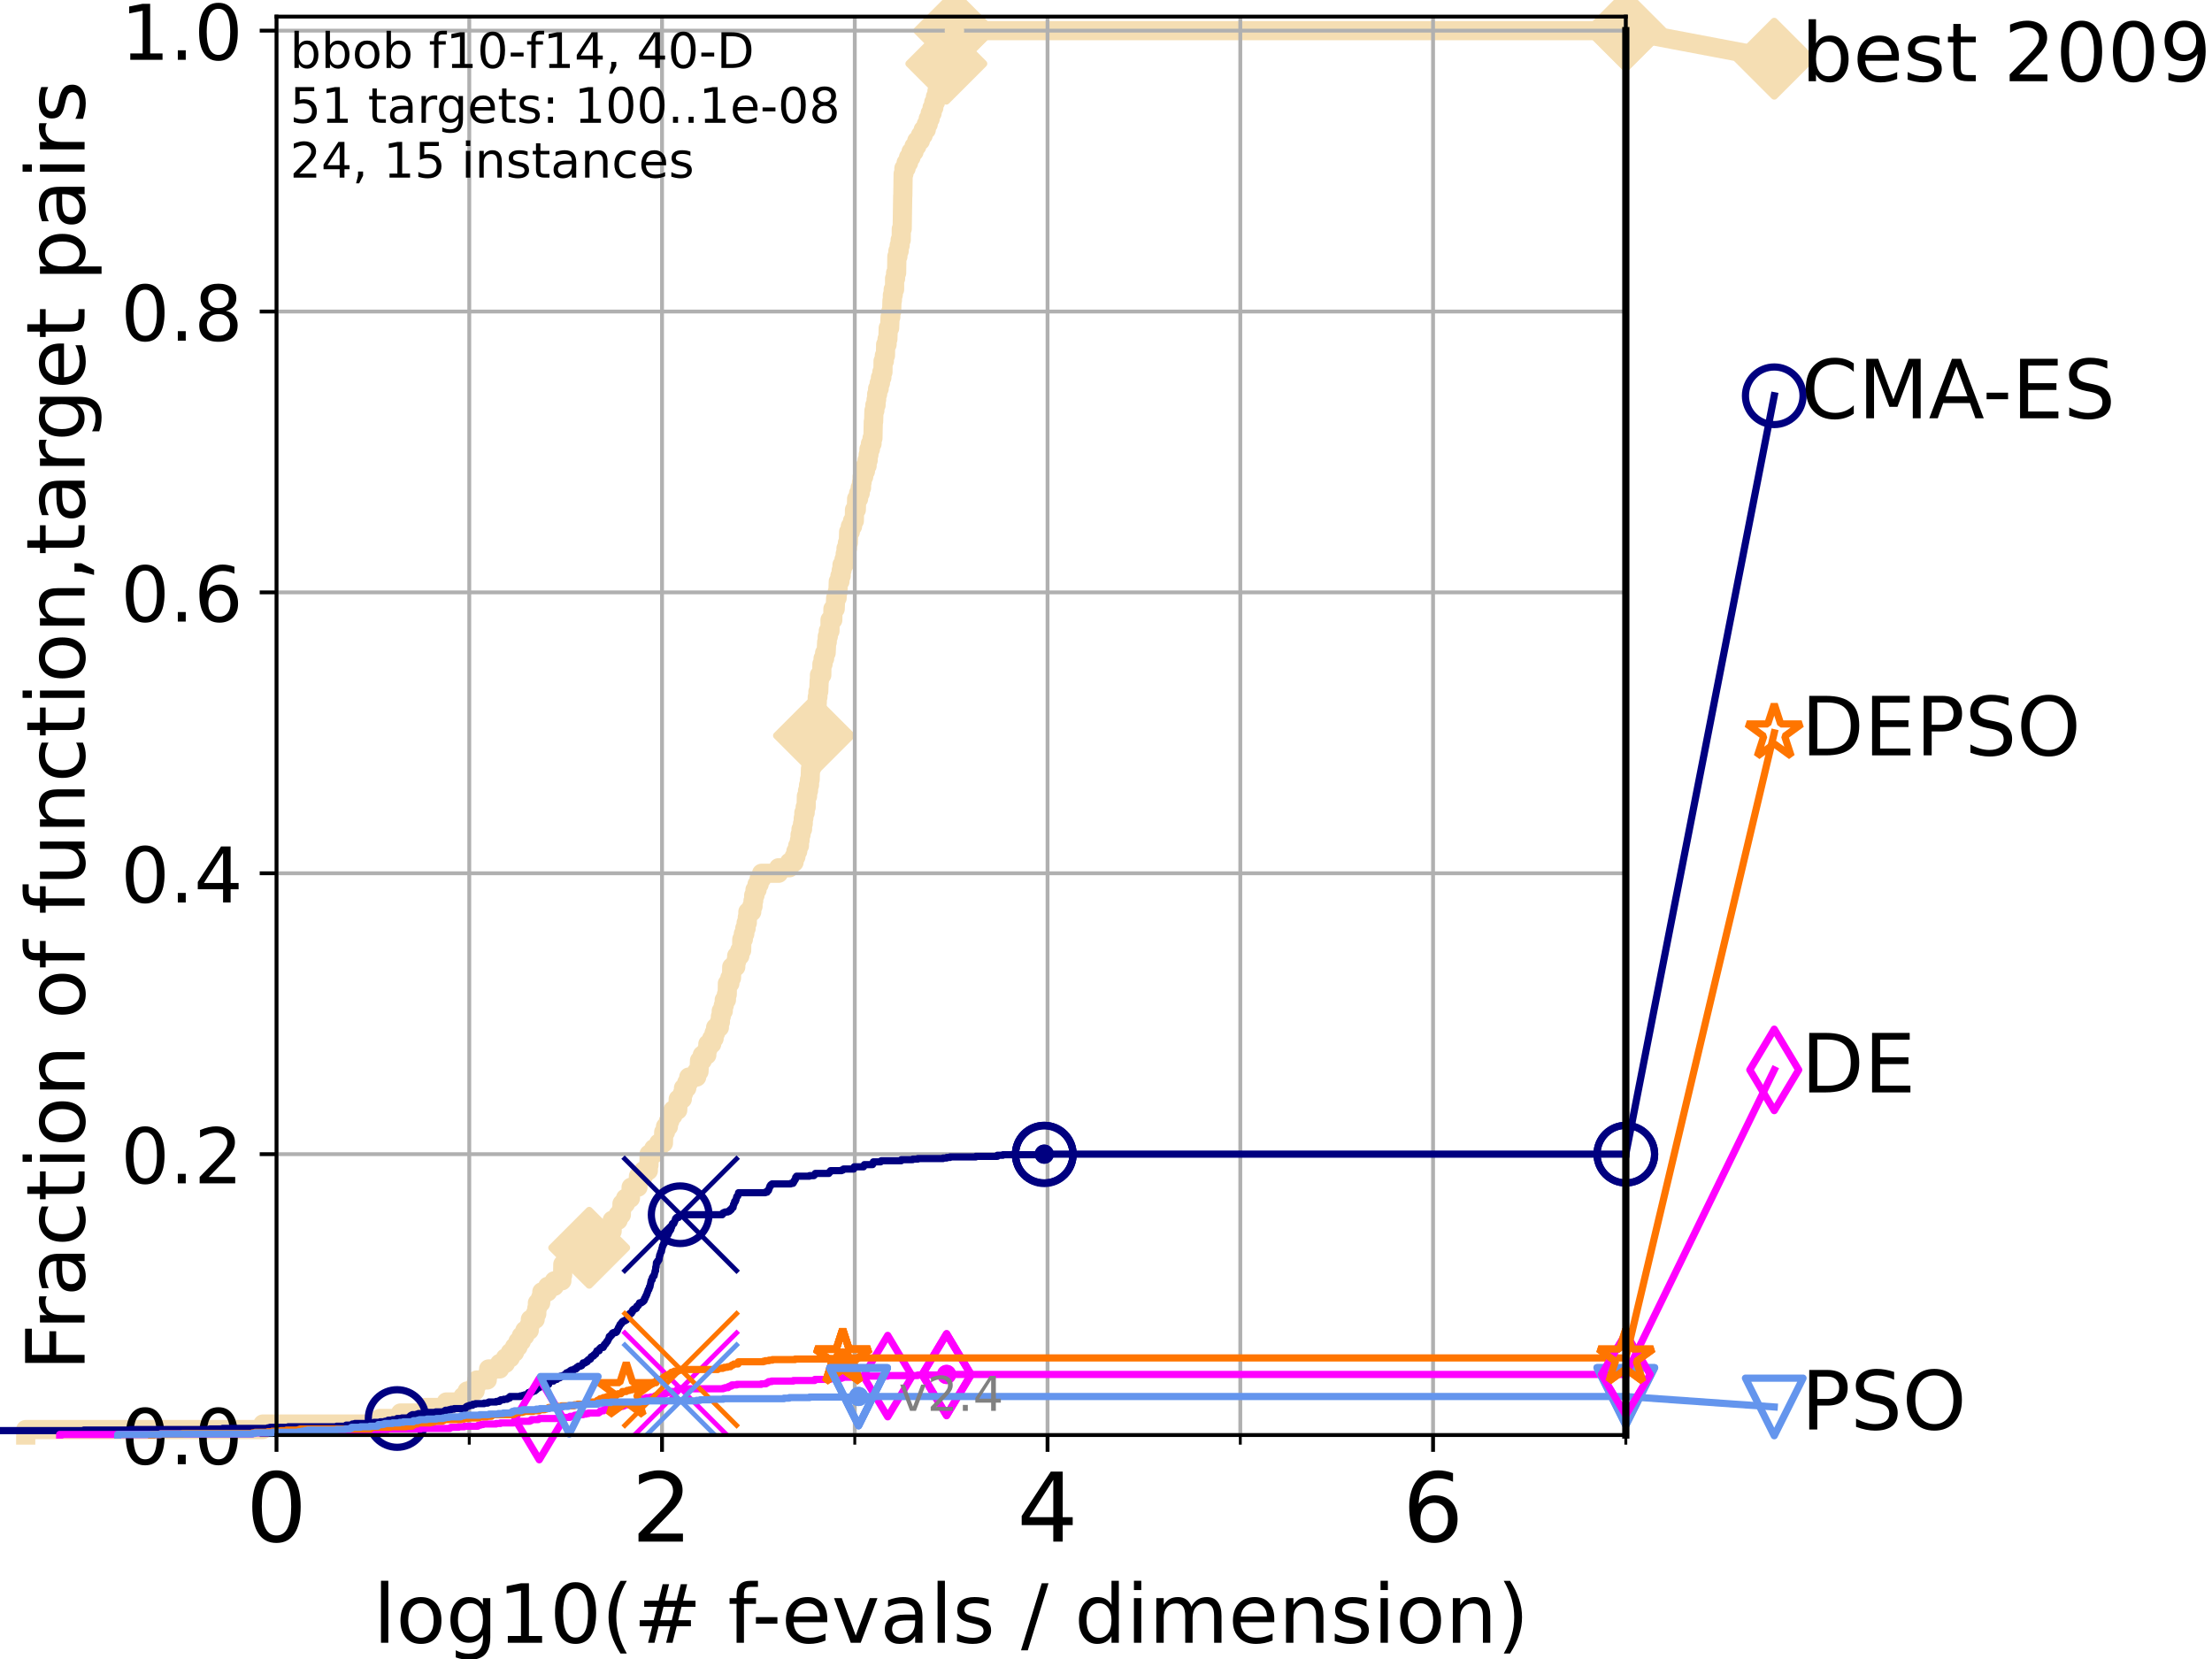 <?xml version="1.0" encoding="utf-8" standalone="no"?>
<!DOCTYPE svg PUBLIC "-//W3C//DTD SVG 1.1//EN"
  "http://www.w3.org/Graphics/SVG/1.1/DTD/svg11.dtd">
<!-- Created with matplotlib (https://matplotlib.org/) -->
<svg height="345.6pt" version="1.1" viewBox="0 0 460.8 345.6" width="460.8pt" xmlns="http://www.w3.org/2000/svg" xmlns:xlink="http://www.w3.org/1999/xlink">
 <defs>
  <style type="text/css">
*{stroke-linecap:butt;stroke-linejoin:round;}
  </style>
 </defs>
 <g id="figure_1">
  <g id="patch_1">
   <path d="M 0 345.6 
L 460.8 345.6 
L 460.8 0 
L 0 0 
z
" style="fill:#ffffff;"/>
  </g>
  <g id="axes_1">
   <g id="patch_2">
    <path d="M 57.6 298.944 
L 338.688 298.944 
L 338.688 3.456 
L 57.6 3.456 
z
" style="fill:#ffffff;"/>
   </g>
   <g id="line2d_1">
    <path d="M 5.357 298.944 
L 5.357 297.797 
L 54.766 297.797 
L 54.766 296.649 
L 79.07 296.649 
L 79.07 295.502 
L 83.438 295.502 
L 83.438 294.355 
L 88.628 294.355 
L 88.628 293.207 
L 92.969 293.207 
L 92.969 292.06 
L 96.443 292.06 
L 96.443 290.913 
L 97.314 290.913 
L 97.314 289.766 
L 98.976 289.766 
L 98.976 288.618 
L 99.338 288.618 
L 99.338 287.471 
L 101.507 287.471 
L 101.507 286.324 
L 101.786 286.324 
L 101.786 285.176 
L 104.084 285.176 
L 104.084 284.029 
L 105.285 284.029 
L 105.285 282.882 
L 106.303 282.882 
L 106.303 281.734 
L 107.188 281.734 
L 107.188 280.587 
L 107.909 280.587 
L 107.909 279.44 
L 108.601 279.44 
L 108.601 278.293 
L 109.335 278.293 
L 109.335 277.145 
L 110.253 277.145 
L 110.253 275.998 
L 110.485 275.998 
L 110.485 274.851 
L 111.486 274.851 
L 111.486 273.703 
L 111.82 273.703 
L 111.82 272.556 
L 111.956 272.556 
L 111.956 271.409 
L 112.637 271.409 
L 112.637 270.261 
L 112.877 270.261 
L 112.877 269.114 
L 114.097 269.114 
L 114.097 267.967 
L 115.476 267.967 
L 115.476 266.82 
L 117.045 266.82 
L 117.045 265.672 
L 117.203 265.672 
L 117.246 263.378 
L 117.903 263.378 
L 117.903 262.23 
L 119.813 262.23 
L 119.813 261.083 
L 121.389 261.083 
L 121.389 259.936 
L 122.741 259.936 
L 122.741 258.788 
L 125.084 258.788 
L 125.084 257.641 
L 126.074 257.641 
L 126.074 256.494 
L 127.517 256.494 
L 127.54 254.199 
L 128.768 254.199 
L 128.768 253.052 
L 129.44 253.052 
L 129.44 251.905 
L 129.567 251.905 
L 129.567 250.757 
L 130.311 250.757 
L 130.311 249.61 
L 131.332 249.61 
L 131.332 248.463 
L 131.471 248.463 
L 131.471 247.315 
L 132.906 247.315 
L 133.004 245.021 
L 134.041 245.021 
L 134.041 243.873 
L 135.061 243.873 
L 135.061 242.726 
L 135.194 242.726 
L 135.209 240.432 
L 136.185 240.432 
L 136.185 239.284 
L 137.217 239.284 
L 137.217 238.137 
L 138.205 238.137 
L 138.265 235.842 
L 138.633 235.842 
L 138.633 234.695 
L 139.241 234.695 
L 139.241 233.548 
L 139.537 233.548 
L 139.537 232.4 
L 140.184 232.4 
L 140.184 231.253 
L 141.181 231.253 
L 141.289 228.958 
L 142.134 228.958 
L 142.134 227.811 
L 142.385 227.811 
L 142.385 226.664 
L 143.07 226.664 
L 143.07 225.517 
L 143.483 225.517 
L 143.483 224.369 
L 145.135 224.369 
L 145.135 223.222 
L 145.615 223.222 
L 145.722 220.927 
L 146.3 220.927 
L 146.3 219.78 
L 147.239 219.78 
L 147.239 218.633 
L 147.46 218.633 
L 147.46 217.485 
L 148.263 217.485 
L 148.263 216.338 
L 148.761 216.338 
L 148.761 215.191 
L 149.079 215.191 
L 149.079 214.044 
L 149.859 214.044 
L 149.859 212.896 
L 150.073 212.896 
L 150.073 211.749 
L 150.25 211.749 
L 150.25 210.602 
L 150.674 210.602 
L 150.674 209.454 
L 150.873 209.454 
L 150.873 208.307 
L 151.327 208.307 
L 151.327 207.16 
L 151.498 207.16 
L 151.53 204.865 
L 152.045 204.865 
L 152.045 203.718 
L 152.387 203.718 
L 152.438 201.423 
L 153.273 201.423 
L 153.273 200.276 
L 153.465 200.276 
L 153.465 199.129 
L 154.117 199.129 
L 154.117 197.981 
L 154.499 197.981 
L 154.531 195.687 
L 154.849 195.687 
L 154.849 194.539 
L 155.153 194.539 
L 155.153 193.392 
L 155.433 193.392 
L 155.433 192.245 
L 155.677 192.245 
L 155.677 191.097 
L 155.798 191.097 
L 155.798 189.95 
L 156.6 189.95 
L 156.6 188.803 
L 156.867 188.803 
L 156.867 187.656 
L 157.01 187.656 
L 157.01 186.508 
L 157.279 186.508 
L 157.279 185.361 
L 157.71 185.361 
L 157.71 184.214 
L 158.141 184.214 
L 158.141 183.066 
L 158.661 183.066 
L 158.661 181.919 
L 162.191 181.919 
L 162.191 180.772 
L 164.459 180.772 
L 164.459 179.624 
L 165.417 179.624 
L 165.417 178.477 
L 165.804 178.477 
L 165.804 177.33 
L 166.179 177.33 
L 166.179 176.183 
L 166.537 176.183 
L 166.537 175.035 
L 166.671 175.035 
L 166.671 173.888 
L 166.868 173.888 
L 166.868 172.741 
L 167.181 172.741 
L 167.181 171.593 
L 167.331 171.593 
L 167.331 170.446 
L 167.457 170.446 
L 167.457 169.299 
L 167.734 169.299 
L 167.734 168.151 
L 167.932 168.151 
L 167.98 165.857 
L 168.231 165.857 
L 168.231 164.709 
L 168.431 164.709 
L 168.431 163.562 
L 168.629 163.562 
L 168.629 162.415 
L 168.766 162.415 
L 168.84 160.12 
L 169.046 160.12 
L 169.046 158.973 
L 169.217 158.973 
L 169.239 156.678 
L 169.405 156.678 
L 169.446 154.384 
L 169.564 154.384 
L 169.564 153.236 
L 169.714 153.236 
L 169.714 152.089 
L 169.873 152.089 
L 169.873 150.942 
L 170.003 150.942 
L 170.088 148.647 
L 170.129 148.647 
L 170.24 146.353 
L 170.252 146.353 
L 170.252 145.205 
L 170.387 145.205 
L 170.387 144.058 
L 170.56 144.058 
L 170.647 141.763 
L 170.711 141.763 
L 170.711 140.616 
L 171.193 140.616 
L 171.221 138.322 
L 171.463 138.322 
L 171.463 137.174 
L 171.782 137.174 
L 171.782 136.027 
L 172.1 136.027 
L 172.211 133.732 
L 172.335 133.732 
L 172.335 132.585 
L 172.551 132.585 
L 172.551 131.438 
L 172.903 131.438 
L 172.91 129.143 
L 173.486 129.143 
L 173.513 126.848 
L 173.985 126.848 
L 174.085 124.554 
L 174.388 124.554 
L 174.388 123.407 
L 174.55 123.407 
L 174.634 121.112 
L 174.976 121.112 
L 174.976 119.965 
L 175.237 119.965 
L 175.237 118.817 
L 175.404 118.817 
L 175.404 117.67 
L 175.827 117.67 
L 175.827 116.523 
L 176.071 116.523 
L 176.071 115.375 
L 176.243 115.375 
L 176.243 114.228 
L 176.538 114.228 
L 176.538 113.081 
L 176.726 113.081 
L 176.789 110.786 
L 177.143 110.786 
L 177.143 109.639 
L 177.602 109.639 
L 177.602 108.492 
L 177.978 108.492 
L 178.007 106.197 
L 178.388 106.197 
L 178.455 103.902 
L 178.858 103.902 
L 178.858 102.755 
L 179.198 102.755 
L 179.198 101.608 
L 179.472 101.608 
L 179.472 100.461 
L 179.596 100.461 
L 179.596 99.313 
L 179.924 99.313 
L 179.924 98.166 
L 180.286 98.166 
L 180.286 97.019 
L 180.635 97.019 
L 180.635 95.871 
L 180.858 95.871 
L 180.858 94.724 
L 181.017 94.724 
L 181.017 93.577 
L 181.322 93.577 
L 181.322 92.429 
L 181.664 92.429 
L 181.664 91.282 
L 181.848 91.282 
L 181.922 87.84 
L 181.992 87.84 
L 182.057 85.546 
L 182.246 85.546 
L 182.246 84.398 
L 182.5 84.398 
L 182.5 83.251 
L 182.622 83.251 
L 182.622 82.104 
L 182.828 82.104 
L 182.828 80.956 
L 183.153 80.956 
L 183.153 79.809 
L 183.414 79.809 
L 183.414 78.662 
L 183.708 78.662 
L 183.708 77.514 
L 183.936 77.514 
L 183.962 75.22 
L 184.226 75.22 
L 184.226 74.073 
L 184.459 74.073 
L 184.495 71.778 
L 184.794 71.778 
L 184.794 70.631 
L 184.964 70.631 
L 185.032 68.336 
L 185.328 68.336 
L 185.413 66.041 
L 185.569 66.041 
L 185.569 64.894 
L 185.747 64.894 
L 185.813 62.599 
L 185.901 62.599 
L 185.901 61.452 
L 186.074 61.452 
L 186.074 60.305 
L 186.356 60.305 
L 186.358 58.01 
L 186.568 58.01 
L 186.568 56.863 
L 186.785 56.863 
L 186.834 53.421 
L 187.053 53.421 
L 187.053 52.274 
L 187.317 52.274 
L 187.317 51.126 
L 187.522 51.126 
L 187.522 49.979 
L 187.742 49.979 
L 187.761 47.685 
L 187.942 47.685 
L 188.05 40.801 
L 188.074 40.801 
L 188.142 36.212 
L 188.301 36.212 
L 188.301 35.064 
L 188.761 35.064 
L 188.761 33.917 
L 189.267 33.917 
L 189.267 32.77 
L 189.78 32.77 
L 189.78 31.622 
L 190.408 31.622 
L 190.408 30.475 
L 190.985 30.475 
L 190.985 29.328 
L 191.737 29.328 
L 191.737 28.18 
L 192.32 28.18 
L 192.32 27.033 
L 192.958 27.033 
L 192.958 25.886 
L 193.365 25.886 
L 193.365 24.738 
L 193.776 24.738 
L 193.776 23.591 
L 194.17 23.591 
L 194.17 22.444 
L 194.526 22.444 
L 194.526 21.297 
L 194.875 21.297 
L 194.875 20.149 
L 195.186 20.149 
L 195.186 19.002 
L 195.516 19.002 
L 195.516 17.855 
L 195.795 17.855 
L 195.795 16.707 
L 196.102 16.707 
L 196.102 15.56 
L 196.421 15.56 
L 196.421 14.413 
L 196.756 14.413 
L 196.756 13.265 
L 197.139 13.265 
L 197.139 12.118 
L 197.452 12.118 
L 197.452 10.971 
L 197.794 10.971 
L 197.794 9.824 
L 198.19 9.824 
L 198.19 8.676 
L 198.493 8.676 
L 198.493 7.529 
L 198.813 7.529 
L 198.813 6.382 
L 338.688 6.382 
L 338.688 6.382 
" style="fill:none;stroke:#f5deb3;stroke-linecap:square;stroke-width:4;"/>
   </g>
   <g id="line2d_2">
    <defs>
     <path d="M -0 7.778 
L 7.778 0 
L 0 -7.778 
L -7.778 -0 
z
" id="md184b7b357" style="stroke:#f5deb3;stroke-linejoin:miter;stroke-width:1.5;"/>
    </defs>
    <g>
     <use style="fill:#f5deb3;stroke:#f5deb3;stroke-linejoin:miter;stroke-width:1.5;" x="122.741" xlink:href="#md184b7b357" y="259.936"/>
     <use style="fill:#f5deb3;stroke:#f5deb3;stroke-linejoin:miter;stroke-width:1.5;" x="169.564" xlink:href="#md184b7b357" y="153.236"/>
     <use style="fill:#f5deb3;stroke:#f5deb3;stroke-linejoin:miter;stroke-width:1.5;" x="197.139" xlink:href="#md184b7b357" y="13.265"/>
     <use style="fill:#f5deb3;stroke:#f5deb3;stroke-linejoin:miter;stroke-width:1.5;" x="198.813" xlink:href="#md184b7b357" y="6.382"/>
     <use style="fill:#f5deb3;stroke:#f5deb3;stroke-linejoin:miter;stroke-width:1.5;" x="198.813" xlink:href="#md184b7b357" y="6.382"/>
     <use style="fill:#f5deb3;stroke:#f5deb3;stroke-linejoin:miter;stroke-width:1.5;" x="338.688" xlink:href="#md184b7b357" y="6.382"/>
    </g>
   </g>
   <g id="line2d_3">
    <path style="fill:none;stroke:#f5deb3;stroke-linecap:square;stroke-width:4;"/>
    <g/>
   </g>
   <g id="line2d_4">
    <path d="M 338.688 6.382 
L 369.608 12.233 
" style="fill:none;stroke:#f5deb3;stroke-linecap:square;stroke-width:4;"/>
    <g>
     <use style="fill:#f5deb3;stroke:#f5deb3;stroke-linejoin:miter;stroke-width:1.5;" x="338.688" xlink:href="#md184b7b357" y="6.382"/>
     <use style="fill:#f5deb3;stroke:#f5deb3;stroke-linejoin:miter;stroke-width:1.5;" x="369.608" xlink:href="#md184b7b357" y="12.233"/>
    </g>
   </g>
   <g id="matplotlib.axis_1">
    <g id="xtick_1">
     <g id="line2d_5">
      <path clip-path="url(#pa18cf5f55d)" d="M 57.6 298.944 
L 57.6 3.456 
" style="fill:none;stroke:#b0b0b0;stroke-linecap:square;stroke-width:0.8;"/>
     </g>
     <g id="line2d_6">
      <defs>
       <path d="M 0 0 
L 0 3.5 
" id="mbb68e7f585" style="stroke:#000000;stroke-width:0.8;"/>
      </defs>
      <g>
       <use style="stroke:#000000;stroke-width:0.8;" x="57.6" xlink:href="#mbb68e7f585" y="298.944"/>
      </g>
     </g>
     <g id="text_1">
      <!-- 0 -->
      <defs>
       <path d="M 31.781 66.406 
Q 24.172 66.406 20.328 58.906 
Q 16.5 51.422 16.5 36.375 
Q 16.5 21.391 20.328 13.891 
Q 24.172 6.391 31.781 6.391 
Q 39.453 6.391 43.281 13.891 
Q 47.125 21.391 47.125 36.375 
Q 47.125 51.422 43.281 58.906 
Q 39.453 66.406 31.781 66.406 
z
M 31.781 74.219 
Q 44.047 74.219 50.516 64.516 
Q 56.984 54.828 56.984 36.375 
Q 56.984 17.969 50.516 8.266 
Q 44.047 -1.422 31.781 -1.422 
Q 19.531 -1.422 13.062 8.266 
Q 6.594 17.969 6.594 36.375 
Q 6.594 54.828 13.062 64.516 
Q 19.531 74.219 31.781 74.219 
z
" id="DejaVuSans-48"/>
      </defs>
      <g transform="translate(51.237 321.141)scale(0.2 -0.2)">
       <use xlink:href="#DejaVuSans-48"/>
      </g>
     </g>
    </g>
    <g id="xtick_2">
     <g id="line2d_7">
      <path clip-path="url(#pa18cf5f55d)" d="M 137.911 298.944 
L 137.911 3.456 
" style="fill:none;stroke:#b0b0b0;stroke-linecap:square;stroke-width:0.8;"/>
     </g>
     <g id="line2d_8">
      <g>
       <use style="stroke:#000000;stroke-width:0.8;" x="137.911" xlink:href="#mbb68e7f585" y="298.944"/>
      </g>
     </g>
     <g id="text_2">
      <!-- 2 -->
      <defs>
       <path d="M 19.188 8.297 
L 53.609 8.297 
L 53.609 0 
L 7.328 0 
L 7.328 8.297 
Q 12.938 14.109 22.625 23.891 
Q 32.328 33.688 34.812 36.531 
Q 39.547 41.844 41.422 45.531 
Q 43.312 49.219 43.312 52.781 
Q 43.312 58.594 39.234 62.25 
Q 35.156 65.922 28.609 65.922 
Q 23.969 65.922 18.812 64.312 
Q 13.672 62.703 7.812 59.422 
L 7.812 69.391 
Q 13.766 71.781 18.938 73 
Q 24.125 74.219 28.422 74.219 
Q 39.75 74.219 46.484 68.547 
Q 53.219 62.891 53.219 53.422 
Q 53.219 48.922 51.531 44.891 
Q 49.859 40.875 45.406 35.406 
Q 44.188 33.984 37.641 27.219 
Q 31.109 20.453 19.188 8.297 
z
" id="DejaVuSans-50"/>
      </defs>
      <g transform="translate(131.548 321.141)scale(0.2 -0.2)">
       <use xlink:href="#DejaVuSans-50"/>
      </g>
     </g>
    </g>
    <g id="xtick_3">
     <g id="line2d_9">
      <path clip-path="url(#pa18cf5f55d)" d="M 218.222 298.944 
L 218.222 3.456 
" style="fill:none;stroke:#b0b0b0;stroke-linecap:square;stroke-width:0.8;"/>
     </g>
     <g id="line2d_10">
      <g>
       <use style="stroke:#000000;stroke-width:0.8;" x="218.222" xlink:href="#mbb68e7f585" y="298.944"/>
      </g>
     </g>
     <g id="text_3">
      <!-- 4 -->
      <defs>
       <path d="M 37.797 64.312 
L 12.891 25.391 
L 37.797 25.391 
z
M 35.203 72.906 
L 47.609 72.906 
L 47.609 25.391 
L 58.016 25.391 
L 58.016 17.188 
L 47.609 17.188 
L 47.609 0 
L 37.797 0 
L 37.797 17.188 
L 4.891 17.188 
L 4.891 26.703 
z
" id="DejaVuSans-52"/>
      </defs>
      <g transform="translate(211.859 321.141)scale(0.2 -0.2)">
       <use xlink:href="#DejaVuSans-52"/>
      </g>
     </g>
    </g>
    <g id="xtick_4">
     <g id="line2d_11">
      <path clip-path="url(#pa18cf5f55d)" d="M 298.533 298.944 
L 298.533 3.456 
" style="fill:none;stroke:#b0b0b0;stroke-linecap:square;stroke-width:0.8;"/>
     </g>
     <g id="line2d_12">
      <g>
       <use style="stroke:#000000;stroke-width:0.8;" x="298.533" xlink:href="#mbb68e7f585" y="298.944"/>
      </g>
     </g>
     <g id="text_4">
      <!-- 6 -->
      <defs>
       <path d="M 33.016 40.375 
Q 26.375 40.375 22.484 35.828 
Q 18.609 31.297 18.609 23.391 
Q 18.609 15.531 22.484 10.953 
Q 26.375 6.391 33.016 6.391 
Q 39.656 6.391 43.531 10.953 
Q 47.406 15.531 47.406 23.391 
Q 47.406 31.297 43.531 35.828 
Q 39.656 40.375 33.016 40.375 
z
M 52.594 71.297 
L 52.594 62.312 
Q 48.875 64.062 45.094 64.984 
Q 41.312 65.922 37.594 65.922 
Q 27.828 65.922 22.672 59.328 
Q 17.531 52.734 16.797 39.406 
Q 19.672 43.656 24.016 45.922 
Q 28.375 48.188 33.594 48.188 
Q 44.578 48.188 50.953 41.516 
Q 57.328 34.859 57.328 23.391 
Q 57.328 12.156 50.688 5.359 
Q 44.047 -1.422 33.016 -1.422 
Q 20.359 -1.422 13.672 8.266 
Q 6.984 17.969 6.984 36.375 
Q 6.984 53.656 15.188 63.938 
Q 23.391 74.219 37.203 74.219 
Q 40.922 74.219 44.703 73.484 
Q 48.484 72.75 52.594 71.297 
z
" id="DejaVuSans-54"/>
      </defs>
      <g transform="translate(292.17 321.141)scale(0.2 -0.2)">
       <use xlink:href="#DejaVuSans-54"/>
      </g>
     </g>
    </g>
    <g id="xtick_5">
     <g id="line2d_13">
      <path clip-path="url(#pa18cf5f55d)" d="M 97.755 298.944 
L 97.755 3.456 
" style="fill:none;stroke:#b0b0b0;stroke-linecap:square;stroke-width:0.8;"/>
     </g>
     <g id="line2d_14">
      <defs>
       <path d="M 0 0 
L 0 2 
" id="ma1eca9f5e8" style="stroke:#000000;stroke-width:0.6;"/>
      </defs>
      <g>
       <use style="stroke:#000000;stroke-width:0.6;" x="97.755" xlink:href="#ma1eca9f5e8" y="298.944"/>
      </g>
     </g>
    </g>
    <g id="xtick_6">
     <g id="line2d_15">
      <path clip-path="url(#pa18cf5f55d)" d="M 178.066 298.944 
L 178.066 3.456 
" style="fill:none;stroke:#b0b0b0;stroke-linecap:square;stroke-width:0.8;"/>
     </g>
     <g id="line2d_16">
      <g>
       <use style="stroke:#000000;stroke-width:0.6;" x="178.066" xlink:href="#ma1eca9f5e8" y="298.944"/>
      </g>
     </g>
    </g>
    <g id="xtick_7">
     <g id="line2d_17">
      <path clip-path="url(#pa18cf5f55d)" d="M 258.377 298.944 
L 258.377 3.456 
" style="fill:none;stroke:#b0b0b0;stroke-linecap:square;stroke-width:0.8;"/>
     </g>
     <g id="line2d_18">
      <g>
       <use style="stroke:#000000;stroke-width:0.6;" x="258.377" xlink:href="#ma1eca9f5e8" y="298.944"/>
      </g>
     </g>
    </g>
    <g id="xtick_8">
     <g id="line2d_19">
      <path clip-path="url(#pa18cf5f55d)" d="M 338.688 298.944 
L 338.688 3.456 
" style="fill:none;stroke:#b0b0b0;stroke-linecap:square;stroke-width:0.8;"/>
     </g>
     <g id="line2d_20">
      <g>
       <use style="stroke:#000000;stroke-width:0.6;" x="338.688" xlink:href="#ma1eca9f5e8" y="298.944"/>
      </g>
     </g>
    </g>
    <g id="text_5">
     <!-- log10(# f-evals / dimension) -->
     <defs>
      <path d="M 9.422 75.984 
L 18.406 75.984 
L 18.406 0 
L 9.422 0 
z
" id="DejaVuSans-108"/>
      <path d="M 30.609 48.391 
Q 23.391 48.391 19.188 42.75 
Q 14.984 37.109 14.984 27.297 
Q 14.984 17.484 19.156 11.844 
Q 23.344 6.203 30.609 6.203 
Q 37.797 6.203 41.984 11.859 
Q 46.188 17.531 46.188 27.297 
Q 46.188 37.016 41.984 42.703 
Q 37.797 48.391 30.609 48.391 
z
M 30.609 56 
Q 42.328 56 49.016 48.375 
Q 55.719 40.766 55.719 27.297 
Q 55.719 13.875 49.016 6.219 
Q 42.328 -1.422 30.609 -1.422 
Q 18.844 -1.422 12.172 6.219 
Q 5.516 13.875 5.516 27.297 
Q 5.516 40.766 12.172 48.375 
Q 18.844 56 30.609 56 
z
" id="DejaVuSans-111"/>
      <path d="M 45.406 27.984 
Q 45.406 37.75 41.375 43.109 
Q 37.359 48.484 30.078 48.484 
Q 22.859 48.484 18.828 43.109 
Q 14.797 37.75 14.797 27.984 
Q 14.797 18.266 18.828 12.891 
Q 22.859 7.516 30.078 7.516 
Q 37.359 7.516 41.375 12.891 
Q 45.406 18.266 45.406 27.984 
z
M 54.391 6.781 
Q 54.391 -7.172 48.188 -13.984 
Q 42 -20.797 29.203 -20.797 
Q 24.469 -20.797 20.266 -20.094 
Q 16.062 -19.391 12.109 -17.922 
L 12.109 -9.188 
Q 16.062 -11.328 19.922 -12.344 
Q 23.781 -13.375 27.781 -13.375 
Q 36.625 -13.375 41.016 -8.766 
Q 45.406 -4.156 45.406 5.172 
L 45.406 9.625 
Q 42.625 4.781 38.281 2.391 
Q 33.938 0 27.875 0 
Q 17.828 0 11.672 7.656 
Q 5.516 15.328 5.516 27.984 
Q 5.516 40.672 11.672 48.328 
Q 17.828 56 27.875 56 
Q 33.938 56 38.281 53.609 
Q 42.625 51.219 45.406 46.391 
L 45.406 54.688 
L 54.391 54.688 
z
" id="DejaVuSans-103"/>
      <path d="M 12.406 8.297 
L 28.516 8.297 
L 28.516 63.922 
L 10.984 60.406 
L 10.984 69.391 
L 28.422 72.906 
L 38.281 72.906 
L 38.281 8.297 
L 54.391 8.297 
L 54.391 0 
L 12.406 0 
z
" id="DejaVuSans-49"/>
      <path d="M 31 75.875 
Q 24.469 64.656 21.281 53.656 
Q 18.109 42.672 18.109 31.391 
Q 18.109 20.125 21.312 9.062 
Q 24.516 -2 31 -13.188 
L 23.188 -13.188 
Q 15.875 -1.703 12.234 9.375 
Q 8.594 20.453 8.594 31.391 
Q 8.594 42.281 12.203 53.312 
Q 15.828 64.359 23.188 75.875 
z
" id="DejaVuSans-40"/>
      <path d="M 51.125 44 
L 36.922 44 
L 32.812 27.688 
L 47.125 27.688 
z
M 43.797 71.781 
L 38.719 51.516 
L 52.984 51.516 
L 58.109 71.781 
L 65.922 71.781 
L 60.891 51.516 
L 76.125 51.516 
L 76.125 44 
L 58.984 44 
L 54.984 27.688 
L 70.516 27.688 
L 70.516 20.219 
L 53.078 20.219 
L 48 0 
L 40.188 0 
L 45.219 20.219 
L 30.906 20.219 
L 25.875 0 
L 18.016 0 
L 23.094 20.219 
L 7.719 20.219 
L 7.719 27.688 
L 24.906 27.688 
L 29 44 
L 13.281 44 
L 13.281 51.516 
L 30.906 51.516 
L 35.891 71.781 
z
" id="DejaVuSans-35"/>
      <path id="DejaVuSans-32"/>
      <path d="M 37.109 75.984 
L 37.109 68.5 
L 28.516 68.5 
Q 23.688 68.5 21.797 66.547 
Q 19.922 64.594 19.922 59.516 
L 19.922 54.688 
L 34.719 54.688 
L 34.719 47.703 
L 19.922 47.703 
L 19.922 0 
L 10.891 0 
L 10.891 47.703 
L 2.297 47.703 
L 2.297 54.688 
L 10.891 54.688 
L 10.891 58.5 
Q 10.891 67.625 15.141 71.797 
Q 19.391 75.984 28.609 75.984 
z
" id="DejaVuSans-102"/>
      <path d="M 4.891 31.391 
L 31.203 31.391 
L 31.203 23.391 
L 4.891 23.391 
z
" id="DejaVuSans-45"/>
      <path d="M 56.203 29.594 
L 56.203 25.203 
L 14.891 25.203 
Q 15.484 15.922 20.484 11.062 
Q 25.484 6.203 34.422 6.203 
Q 39.594 6.203 44.453 7.469 
Q 49.312 8.734 54.109 11.281 
L 54.109 2.781 
Q 49.266 0.734 44.188 -0.344 
Q 39.109 -1.422 33.891 -1.422 
Q 20.797 -1.422 13.156 6.188 
Q 5.516 13.812 5.516 26.812 
Q 5.516 40.234 12.766 48.109 
Q 20.016 56 32.328 56 
Q 43.359 56 49.781 48.891 
Q 56.203 41.797 56.203 29.594 
z
M 47.219 32.234 
Q 47.125 39.594 43.094 43.984 
Q 39.062 48.391 32.422 48.391 
Q 24.906 48.391 20.391 44.141 
Q 15.875 39.891 15.188 32.172 
z
" id="DejaVuSans-101"/>
      <path d="M 2.984 54.688 
L 12.5 54.688 
L 29.594 8.797 
L 46.688 54.688 
L 56.203 54.688 
L 35.688 0 
L 23.484 0 
z
" id="DejaVuSans-118"/>
      <path d="M 34.281 27.484 
Q 23.391 27.484 19.188 25 
Q 14.984 22.516 14.984 16.5 
Q 14.984 11.719 18.141 8.906 
Q 21.297 6.109 26.703 6.109 
Q 34.188 6.109 38.703 11.406 
Q 43.219 16.703 43.219 25.484 
L 43.219 27.484 
z
M 52.203 31.203 
L 52.203 0 
L 43.219 0 
L 43.219 8.297 
Q 40.141 3.328 35.547 0.953 
Q 30.953 -1.422 24.312 -1.422 
Q 15.922 -1.422 10.953 3.297 
Q 6 8.016 6 15.922 
Q 6 25.141 12.172 29.828 
Q 18.359 34.516 30.609 34.516 
L 43.219 34.516 
L 43.219 35.406 
Q 43.219 41.609 39.141 45 
Q 35.062 48.391 27.688 48.391 
Q 23 48.391 18.547 47.266 
Q 14.109 46.141 10.016 43.891 
L 10.016 52.203 
Q 14.938 54.109 19.578 55.047 
Q 24.219 56 28.609 56 
Q 40.484 56 46.344 49.844 
Q 52.203 43.703 52.203 31.203 
z
" id="DejaVuSans-97"/>
      <path d="M 44.281 53.078 
L 44.281 44.578 
Q 40.484 46.531 36.375 47.5 
Q 32.281 48.484 27.875 48.484 
Q 21.188 48.484 17.844 46.438 
Q 14.5 44.391 14.5 40.281 
Q 14.5 37.156 16.891 35.375 
Q 19.281 33.594 26.516 31.984 
L 29.594 31.297 
Q 39.156 29.25 43.188 25.516 
Q 47.219 21.781 47.219 15.094 
Q 47.219 7.469 41.188 3.016 
Q 35.156 -1.422 24.609 -1.422 
Q 20.219 -1.422 15.453 -0.562 
Q 10.688 0.297 5.422 2 
L 5.422 11.281 
Q 10.406 8.688 15.234 7.391 
Q 20.062 6.109 24.812 6.109 
Q 31.156 6.109 34.562 8.281 
Q 37.984 10.453 37.984 14.406 
Q 37.984 18.062 35.516 20.016 
Q 33.062 21.969 24.703 23.781 
L 21.578 24.516 
Q 13.234 26.266 9.516 29.906 
Q 5.812 33.547 5.812 39.891 
Q 5.812 47.609 11.281 51.797 
Q 16.75 56 26.812 56 
Q 31.781 56 36.172 55.266 
Q 40.578 54.547 44.281 53.078 
z
" id="DejaVuSans-115"/>
      <path d="M 25.391 72.906 
L 33.688 72.906 
L 8.297 -9.281 
L 0 -9.281 
z
" id="DejaVuSans-47"/>
      <path d="M 45.406 46.391 
L 45.406 75.984 
L 54.391 75.984 
L 54.391 0 
L 45.406 0 
L 45.406 8.203 
Q 42.578 3.328 38.25 0.953 
Q 33.938 -1.422 27.875 -1.422 
Q 17.969 -1.422 11.734 6.484 
Q 5.516 14.406 5.516 27.297 
Q 5.516 40.188 11.734 48.094 
Q 17.969 56 27.875 56 
Q 33.938 56 38.25 53.625 
Q 42.578 51.266 45.406 46.391 
z
M 14.797 27.297 
Q 14.797 17.391 18.875 11.75 
Q 22.953 6.109 30.078 6.109 
Q 37.203 6.109 41.297 11.75 
Q 45.406 17.391 45.406 27.297 
Q 45.406 37.203 41.297 42.844 
Q 37.203 48.484 30.078 48.484 
Q 22.953 48.484 18.875 42.844 
Q 14.797 37.203 14.797 27.297 
z
" id="DejaVuSans-100"/>
      <path d="M 9.422 54.688 
L 18.406 54.688 
L 18.406 0 
L 9.422 0 
z
M 9.422 75.984 
L 18.406 75.984 
L 18.406 64.594 
L 9.422 64.594 
z
" id="DejaVuSans-105"/>
      <path d="M 52 44.188 
Q 55.375 50.25 60.062 53.125 
Q 64.75 56 71.094 56 
Q 79.641 56 84.281 50.016 
Q 88.922 44.047 88.922 33.016 
L 88.922 0 
L 79.891 0 
L 79.891 32.719 
Q 79.891 40.578 77.094 44.375 
Q 74.312 48.188 68.609 48.188 
Q 61.625 48.188 57.562 43.547 
Q 53.516 38.922 53.516 30.906 
L 53.516 0 
L 44.484 0 
L 44.484 32.719 
Q 44.484 40.625 41.703 44.406 
Q 38.922 48.188 33.109 48.188 
Q 26.219 48.188 22.156 43.531 
Q 18.109 38.875 18.109 30.906 
L 18.109 0 
L 9.078 0 
L 9.078 54.688 
L 18.109 54.688 
L 18.109 46.188 
Q 21.188 51.219 25.484 53.609 
Q 29.781 56 35.688 56 
Q 41.656 56 45.828 52.969 
Q 50 49.953 52 44.188 
z
" id="DejaVuSans-109"/>
      <path d="M 54.891 33.016 
L 54.891 0 
L 45.906 0 
L 45.906 32.719 
Q 45.906 40.484 42.875 44.328 
Q 39.844 48.188 33.797 48.188 
Q 26.516 48.188 22.312 43.547 
Q 18.109 38.922 18.109 30.906 
L 18.109 0 
L 9.078 0 
L 9.078 54.688 
L 18.109 54.688 
L 18.109 46.188 
Q 21.344 51.125 25.703 53.562 
Q 30.078 56 35.797 56 
Q 45.219 56 50.047 50.172 
Q 54.891 44.344 54.891 33.016 
z
" id="DejaVuSans-110"/>
      <path d="M 8.016 75.875 
L 15.828 75.875 
Q 23.141 64.359 26.781 53.312 
Q 30.422 42.281 30.422 31.391 
Q 30.422 20.453 26.781 9.375 
Q 23.141 -1.703 15.828 -13.188 
L 8.016 -13.188 
Q 14.5 -2 17.703 9.062 
Q 20.906 20.125 20.906 31.391 
Q 20.906 42.672 17.703 53.656 
Q 14.5 64.656 8.016 75.875 
z
" id="DejaVuSans-41"/>
     </defs>
     <g transform="translate(77.764 342.218)scale(0.17 -0.17)">
      <use xlink:href="#DejaVuSans-108"/>
      <use x="27.783" xlink:href="#DejaVuSans-111"/>
      <use x="88.965" xlink:href="#DejaVuSans-103"/>
      <use x="152.441" xlink:href="#DejaVuSans-49"/>
      <use x="216.064" xlink:href="#DejaVuSans-48"/>
      <use x="279.688" xlink:href="#DejaVuSans-40"/>
      <use x="318.701" xlink:href="#DejaVuSans-35"/>
      <use x="402.49" xlink:href="#DejaVuSans-32"/>
      <use x="434.277" xlink:href="#DejaVuSans-102"/>
      <use x="463.982" xlink:href="#DejaVuSans-45"/>
      <use x="500.066" xlink:href="#DejaVuSans-101"/>
      <use x="561.59" xlink:href="#DejaVuSans-118"/>
      <use x="620.77" xlink:href="#DejaVuSans-97"/>
      <use x="682.049" xlink:href="#DejaVuSans-108"/>
      <use x="709.832" xlink:href="#DejaVuSans-115"/>
      <use x="761.932" xlink:href="#DejaVuSans-32"/>
      <use x="793.719" xlink:href="#DejaVuSans-47"/>
      <use x="827.41" xlink:href="#DejaVuSans-32"/>
      <use x="859.197" xlink:href="#DejaVuSans-100"/>
      <use x="922.674" xlink:href="#DejaVuSans-105"/>
      <use x="950.457" xlink:href="#DejaVuSans-109"/>
      <use x="1047.869" xlink:href="#DejaVuSans-101"/>
      <use x="1109.393" xlink:href="#DejaVuSans-110"/>
      <use x="1172.771" xlink:href="#DejaVuSans-115"/>
      <use x="1224.871" xlink:href="#DejaVuSans-105"/>
      <use x="1252.654" xlink:href="#DejaVuSans-111"/>
      <use x="1313.836" xlink:href="#DejaVuSans-110"/>
      <use x="1377.215" xlink:href="#DejaVuSans-41"/>
     </g>
    </g>
   </g>
   <g id="matplotlib.axis_2">
    <g id="ytick_1">
     <g id="line2d_21">
      <path clip-path="url(#pa18cf5f55d)" d="M 57.6 298.944 
L 338.688 298.944 
" style="fill:none;stroke:#b0b0b0;stroke-linecap:square;stroke-width:0.8;"/>
     </g>
     <g id="line2d_22">
      <defs>
       <path d="M 0 0 
L -3.5 0 
" id="mf90982fdbf" style="stroke:#000000;stroke-width:0.8;"/>
      </defs>
      <g>
       <use style="stroke:#000000;stroke-width:0.8;" x="57.6" xlink:href="#mf90982fdbf" y="298.944"/>
      </g>
     </g>
     <g id="text_6">
      <!-- 0.0 -->
      <defs>
       <path d="M 10.688 12.406 
L 21 12.406 
L 21 0 
L 10.688 0 
z
" id="DejaVuSans-46"/>
      </defs>
      <g transform="translate(25.155 305.023)scale(0.16 -0.16)">
       <use xlink:href="#DejaVuSans-48"/>
       <use x="63.623" xlink:href="#DejaVuSans-46"/>
       <use x="95.41" xlink:href="#DejaVuSans-48"/>
      </g>
     </g>
    </g>
    <g id="ytick_2">
     <g id="line2d_23">
      <path clip-path="url(#pa18cf5f55d)" d="M 57.6 240.432 
L 338.688 240.432 
" style="fill:none;stroke:#b0b0b0;stroke-linecap:square;stroke-width:0.8;"/>
     </g>
     <g id="line2d_24">
      <g>
       <use style="stroke:#000000;stroke-width:0.8;" x="57.6" xlink:href="#mf90982fdbf" y="240.432"/>
      </g>
     </g>
     <g id="text_7">
      <!-- 0.2 -->
      <g transform="translate(25.155 246.51)scale(0.16 -0.16)">
       <use xlink:href="#DejaVuSans-48"/>
       <use x="63.623" xlink:href="#DejaVuSans-46"/>
       <use x="95.41" xlink:href="#DejaVuSans-50"/>
      </g>
     </g>
    </g>
    <g id="ytick_3">
     <g id="line2d_25">
      <path clip-path="url(#pa18cf5f55d)" d="M 57.6 181.919 
L 338.688 181.919 
" style="fill:none;stroke:#b0b0b0;stroke-linecap:square;stroke-width:0.8;"/>
     </g>
     <g id="line2d_26">
      <g>
       <use style="stroke:#000000;stroke-width:0.8;" x="57.6" xlink:href="#mf90982fdbf" y="181.919"/>
      </g>
     </g>
     <g id="text_8">
      <!-- 0.4 -->
      <g transform="translate(25.155 187.998)scale(0.16 -0.16)">
       <use xlink:href="#DejaVuSans-48"/>
       <use x="63.623" xlink:href="#DejaVuSans-46"/>
       <use x="95.41" xlink:href="#DejaVuSans-52"/>
      </g>
     </g>
    </g>
    <g id="ytick_4">
     <g id="line2d_27">
      <path clip-path="url(#pa18cf5f55d)" d="M 57.6 123.407 
L 338.688 123.407 
" style="fill:none;stroke:#b0b0b0;stroke-linecap:square;stroke-width:0.8;"/>
     </g>
     <g id="line2d_28">
      <g>
       <use style="stroke:#000000;stroke-width:0.8;" x="57.6" xlink:href="#mf90982fdbf" y="123.407"/>
      </g>
     </g>
     <g id="text_9">
      <!-- 0.6 -->
      <g transform="translate(25.155 129.485)scale(0.16 -0.16)">
       <use xlink:href="#DejaVuSans-48"/>
       <use x="63.623" xlink:href="#DejaVuSans-46"/>
       <use x="95.41" xlink:href="#DejaVuSans-54"/>
      </g>
     </g>
    </g>
    <g id="ytick_5">
     <g id="line2d_29">
      <path clip-path="url(#pa18cf5f55d)" d="M 57.6 64.894 
L 338.688 64.894 
" style="fill:none;stroke:#b0b0b0;stroke-linecap:square;stroke-width:0.8;"/>
     </g>
     <g id="line2d_30">
      <g>
       <use style="stroke:#000000;stroke-width:0.8;" x="57.6" xlink:href="#mf90982fdbf" y="64.894"/>
      </g>
     </g>
     <g id="text_10">
      <!-- 0.8 -->
      <defs>
       <path d="M 31.781 34.625 
Q 24.75 34.625 20.719 30.859 
Q 16.703 27.094 16.703 20.516 
Q 16.703 13.922 20.719 10.156 
Q 24.75 6.391 31.781 6.391 
Q 38.812 6.391 42.859 10.172 
Q 46.922 13.969 46.922 20.516 
Q 46.922 27.094 42.891 30.859 
Q 38.875 34.625 31.781 34.625 
z
M 21.922 38.812 
Q 15.578 40.375 12.031 44.719 
Q 8.5 49.078 8.5 55.328 
Q 8.5 64.062 14.719 69.141 
Q 20.953 74.219 31.781 74.219 
Q 42.672 74.219 48.875 69.141 
Q 55.078 64.062 55.078 55.328 
Q 55.078 49.078 51.531 44.719 
Q 48 40.375 41.703 38.812 
Q 48.828 37.156 52.797 32.312 
Q 56.781 27.484 56.781 20.516 
Q 56.781 9.906 50.312 4.234 
Q 43.844 -1.422 31.781 -1.422 
Q 19.734 -1.422 13.25 4.234 
Q 6.781 9.906 6.781 20.516 
Q 6.781 27.484 10.781 32.312 
Q 14.797 37.156 21.922 38.812 
z
M 18.312 54.391 
Q 18.312 48.734 21.844 45.562 
Q 25.391 42.391 31.781 42.391 
Q 38.141 42.391 41.719 45.562 
Q 45.312 48.734 45.312 54.391 
Q 45.312 60.062 41.719 63.234 
Q 38.141 66.406 31.781 66.406 
Q 25.391 66.406 21.844 63.234 
Q 18.312 60.062 18.312 54.391 
z
" id="DejaVuSans-56"/>
      </defs>
      <g transform="translate(25.155 70.973)scale(0.16 -0.16)">
       <use xlink:href="#DejaVuSans-48"/>
       <use x="63.623" xlink:href="#DejaVuSans-46"/>
       <use x="95.41" xlink:href="#DejaVuSans-56"/>
      </g>
     </g>
    </g>
    <g id="ytick_6">
     <g id="line2d_31">
      <path clip-path="url(#pa18cf5f55d)" d="M 57.6 6.382 
L 338.688 6.382 
" style="fill:none;stroke:#b0b0b0;stroke-linecap:square;stroke-width:0.8;"/>
     </g>
     <g id="line2d_32">
      <g>
       <use style="stroke:#000000;stroke-width:0.8;" x="57.6" xlink:href="#mf90982fdbf" y="6.382"/>
      </g>
     </g>
     <g id="text_11">
      <!-- 1.0 -->
      <g transform="translate(25.155 12.46)scale(0.16 -0.16)">
       <use xlink:href="#DejaVuSans-49"/>
       <use x="63.623" xlink:href="#DejaVuSans-46"/>
       <use x="95.41" xlink:href="#DejaVuSans-48"/>
      </g>
     </g>
    </g>
    <g id="text_12">
     <!-- Fraction of function,target pairs -->
     <defs>
      <path d="M 9.812 72.906 
L 51.703 72.906 
L 51.703 64.594 
L 19.672 64.594 
L 19.672 43.109 
L 48.578 43.109 
L 48.578 34.812 
L 19.672 34.812 
L 19.672 0 
L 9.812 0 
z
" id="DejaVuSans-70"/>
      <path d="M 41.109 46.297 
Q 39.594 47.172 37.812 47.578 
Q 36.031 48 33.891 48 
Q 26.266 48 22.188 43.047 
Q 18.109 38.094 18.109 28.812 
L 18.109 0 
L 9.078 0 
L 9.078 54.688 
L 18.109 54.688 
L 18.109 46.188 
Q 20.953 51.172 25.484 53.578 
Q 30.031 56 36.531 56 
Q 37.453 56 38.578 55.875 
Q 39.703 55.766 41.062 55.516 
z
" id="DejaVuSans-114"/>
      <path d="M 48.781 52.594 
L 48.781 44.188 
Q 44.969 46.297 41.141 47.344 
Q 37.312 48.391 33.406 48.391 
Q 24.656 48.391 19.812 42.844 
Q 14.984 37.312 14.984 27.297 
Q 14.984 17.281 19.812 11.734 
Q 24.656 6.203 33.406 6.203 
Q 37.312 6.203 41.141 7.25 
Q 44.969 8.297 48.781 10.406 
L 48.781 2.094 
Q 45.016 0.344 40.984 -0.531 
Q 36.969 -1.422 32.422 -1.422 
Q 20.062 -1.422 12.781 6.344 
Q 5.516 14.109 5.516 27.297 
Q 5.516 40.672 12.859 48.328 
Q 20.219 56 33.016 56 
Q 37.156 56 41.109 55.141 
Q 45.062 54.297 48.781 52.594 
z
" id="DejaVuSans-99"/>
      <path d="M 18.312 70.219 
L 18.312 54.688 
L 36.812 54.688 
L 36.812 47.703 
L 18.312 47.703 
L 18.312 18.016 
Q 18.312 11.328 20.141 9.422 
Q 21.969 7.516 27.594 7.516 
L 36.812 7.516 
L 36.812 0 
L 27.594 0 
Q 17.188 0 13.234 3.875 
Q 9.281 7.766 9.281 18.016 
L 9.281 47.703 
L 2.688 47.703 
L 2.688 54.688 
L 9.281 54.688 
L 9.281 70.219 
z
" id="DejaVuSans-116"/>
      <path d="M 8.5 21.578 
L 8.5 54.688 
L 17.484 54.688 
L 17.484 21.922 
Q 17.484 14.156 20.5 10.266 
Q 23.531 6.391 29.594 6.391 
Q 36.859 6.391 41.078 11.031 
Q 45.312 15.672 45.312 23.688 
L 45.312 54.688 
L 54.297 54.688 
L 54.297 0 
L 45.312 0 
L 45.312 8.406 
Q 42.047 3.422 37.719 1 
Q 33.406 -1.422 27.688 -1.422 
Q 18.266 -1.422 13.375 4.438 
Q 8.5 10.297 8.5 21.578 
z
M 31.109 56 
z
" id="DejaVuSans-117"/>
      <path d="M 11.719 12.406 
L 22.016 12.406 
L 22.016 4 
L 14.016 -11.625 
L 7.719 -11.625 
L 11.719 4 
z
" id="DejaVuSans-44"/>
      <path d="M 18.109 8.203 
L 18.109 -20.797 
L 9.078 -20.797 
L 9.078 54.688 
L 18.109 54.688 
L 18.109 46.391 
Q 20.953 51.266 25.266 53.625 
Q 29.594 56 35.594 56 
Q 45.562 56 51.781 48.094 
Q 58.016 40.188 58.016 27.297 
Q 58.016 14.406 51.781 6.484 
Q 45.562 -1.422 35.594 -1.422 
Q 29.594 -1.422 25.266 0.953 
Q 20.953 3.328 18.109 8.203 
z
M 48.688 27.297 
Q 48.688 37.203 44.609 42.844 
Q 40.531 48.484 33.406 48.484 
Q 26.266 48.484 22.188 42.844 
Q 18.109 37.203 18.109 27.297 
Q 18.109 17.391 22.188 11.75 
Q 26.266 6.109 33.406 6.109 
Q 40.531 6.109 44.609 11.75 
Q 48.688 17.391 48.688 27.297 
z
" id="DejaVuSans-112"/>
     </defs>
     <g transform="translate(17.62 285.585)rotate(-90)scale(0.17 -0.17)">
      <use xlink:href="#DejaVuSans-70"/>
      <use x="50.27" xlink:href="#DejaVuSans-114"/>
      <use x="91.383" xlink:href="#DejaVuSans-97"/>
      <use x="152.662" xlink:href="#DejaVuSans-99"/>
      <use x="207.643" xlink:href="#DejaVuSans-116"/>
      <use x="246.852" xlink:href="#DejaVuSans-105"/>
      <use x="274.635" xlink:href="#DejaVuSans-111"/>
      <use x="335.816" xlink:href="#DejaVuSans-110"/>
      <use x="399.195" xlink:href="#DejaVuSans-32"/>
      <use x="430.982" xlink:href="#DejaVuSans-111"/>
      <use x="492.164" xlink:href="#DejaVuSans-102"/>
      <use x="527.369" xlink:href="#DejaVuSans-32"/>
      <use x="559.156" xlink:href="#DejaVuSans-102"/>
      <use x="594.361" xlink:href="#DejaVuSans-117"/>
      <use x="657.74" xlink:href="#DejaVuSans-110"/>
      <use x="721.119" xlink:href="#DejaVuSans-99"/>
      <use x="776.1" xlink:href="#DejaVuSans-116"/>
      <use x="815.309" xlink:href="#DejaVuSans-105"/>
      <use x="843.092" xlink:href="#DejaVuSans-111"/>
      <use x="904.273" xlink:href="#DejaVuSans-110"/>
      <use x="967.652" xlink:href="#DejaVuSans-44"/>
      <use x="999.439" xlink:href="#DejaVuSans-116"/>
      <use x="1038.648" xlink:href="#DejaVuSans-97"/>
      <use x="1099.928" xlink:href="#DejaVuSans-114"/>
      <use x="1139.291" xlink:href="#DejaVuSans-103"/>
      <use x="1202.768" xlink:href="#DejaVuSans-101"/>
      <use x="1264.291" xlink:href="#DejaVuSans-116"/>
      <use x="1303.5" xlink:href="#DejaVuSans-32"/>
      <use x="1335.287" xlink:href="#DejaVuSans-112"/>
      <use x="1398.764" xlink:href="#DejaVuSans-97"/>
      <use x="1460.043" xlink:href="#DejaVuSans-105"/>
      <use x="1487.826" xlink:href="#DejaVuSans-114"/>
      <use x="1528.939" xlink:href="#DejaVuSans-115"/>
     </g>
    </g>
   </g>
   <g id="line2d_33">
    <defs>
     <path d="M 0 1.5 
C 0.398 1.5 0.779 1.342 1.061 1.061 
C 1.342 0.779 1.5 0.398 1.5 0 
C 1.5 -0.398 1.342 -0.779 1.061 -1.061 
C 0.779 -1.342 0.398 -1.5 0 -1.5 
C -0.398 -1.5 -0.779 -1.342 -1.061 -1.061 
C -1.342 -0.779 -1.5 -0.398 -1.5 0 
C -1.5 0.398 -1.342 0.779 -1.061 1.061 
C -0.779 1.342 -0.398 1.5 0 1.5 
z
" id="m00c7593dc8" style="stroke:#f5deb3;"/>
    </defs>
    <g>
     <use style="fill:#f5deb3;stroke:#f5deb3;" x="198.813" xlink:href="#m00c7593dc8" y="6.382"/>
     <use style="fill:#f5deb3;stroke:#f5deb3;" x="198.813" xlink:href="#m00c7593dc8" y="6.382"/>
    </g>
   </g>
   <g id="line2d_34">
    <defs>
     <path d="M 0 1.5 
C 0.398 1.5 0.779 1.342 1.061 1.061 
C 1.342 0.779 1.5 0.398 1.5 0 
C 1.5 -0.398 1.342 -0.779 1.061 -1.061 
C 0.779 -1.342 0.398 -1.5 0 -1.5 
C -0.398 -1.5 -0.779 -1.342 -1.061 -1.061 
C -1.342 -0.779 -1.5 -0.398 -1.5 0 
C -1.5 0.398 -1.342 0.779 -1.061 1.061 
C -0.779 1.342 -0.398 1.5 0 1.5 
z
" id="m19e06c849a" style="stroke:#000080;"/>
    </defs>
    <g>
     <use style="fill:#000080;stroke:#000080;" x="217.535" xlink:href="#m19e06c849a" y="240.432"/>
     <use style="fill:#000080;stroke:#000080;" x="217.535" xlink:href="#m19e06c849a" y="240.432"/>
    </g>
   </g>
   <g id="line2d_35">
    <path d="M -1 298.026 
L 17.445 298.026 
L 17.445 297.911 
L 27.204 297.911 
L 27.204 297.797 
L 43.675 297.797 
L 43.675 297.682 
L 46.363 297.682 
L 46.363 297.567 
L 55.763 297.567 
L 55.763 297.453 
L 56.24 297.453 
L 56.24 297.338 
L 60.037 297.338 
L 60.037 297.223 
L 70.119 297.223 
L 70.119 297.108 
L 71.935 297.108 
L 71.935 296.994 
L 72.125 296.994 
L 72.125 296.879 
L 73.227 296.879 
L 73.227 296.764 
L 73.404 296.764 
L 73.404 296.649 
L 73.925 296.649 
L 73.925 296.535 
L 77.19 296.535 
L 77.19 296.42 
L 77.885 296.42 
L 77.885 296.305 
L 79.196 296.305 
L 79.196 296.19 
L 80.179 296.19 
L 80.179 296.076 
L 80.65 296.076 
L 80.65 295.961 
L 80.881 295.961 
L 80.881 295.846 
L 81.776 295.846 
L 81.776 295.732 
L 82.627 295.732 
L 82.73 295.502 
L 83.733 295.502 
L 83.733 295.387 
L 85.226 295.387 
L 85.226 295.158 
L 85.404 295.158 
L 85.492 294.928 
L 85.667 294.928 
L 85.667 294.814 
L 85.927 294.814 
L 85.927 294.699 
L 86.847 294.699 
L 86.847 294.584 
L 87.17 294.584 
L 87.17 294.47 
L 88.405 294.47 
L 88.405 294.355 
L 88.92 294.355 
L 88.92 294.24 
L 90.771 294.24 
L 90.771 294.125 
L 92.445 294.125 
L 92.445 294.011 
L 92.622 294.011 
L 92.622 293.896 
L 92.796 293.896 
L 92.796 293.781 
L 93.534 293.781 
L 93.534 293.666 
L 93.973 293.666 
L 93.973 293.552 
L 94.611 293.552 
L 94.611 293.437 
L 96.907 293.437 
L 96.952 293.207 
L 97.089 293.207 
L 97.089 293.093 
L 97.224 293.093 
L 97.224 292.978 
L 97.536 292.978 
L 97.536 292.863 
L 97.842 292.863 
L 97.842 292.749 
L 98.439 292.749 
L 98.523 292.519 
L 99.057 292.519 
L 99.057 292.404 
L 100.862 292.404 
L 100.862 292.29 
L 101.612 292.29 
L 101.612 292.175 
L 101.855 292.175 
L 101.855 292.06 
L 103.372 292.06 
L 103.372 291.945 
L 104.054 291.945 
L 104.115 291.716 
L 104.325 291.716 
L 104.325 291.601 
L 104.942 291.601 
L 104.942 291.487 
L 105.65 291.487 
L 105.65 291.372 
L 105.788 291.372 
L 105.788 291.257 
L 106.169 291.257 
L 106.249 290.913 
L 108.389 290.913 
L 108.389 290.798 
L 108.903 290.798 
L 108.903 290.683 
L 109.29 290.683 
L 109.29 290.569 
L 109.843 290.569 
L 109.843 290.454 
L 109.974 290.454 
L 110.082 290.11 
L 110.38 290.11 
L 110.38 289.995 
L 110.88 289.995 
L 110.88 289.88 
L 111.044 289.88 
L 111.044 289.766 
L 111.426 289.766 
L 111.525 289.536 
L 111.703 289.536 
L 111.722 289.307 
L 111.82 289.307 
L 111.82 289.192 
L 112.109 289.192 
L 112.109 289.077 
L 112.338 289.077 
L 112.338 288.962 
L 112.525 288.962 
L 112.525 288.848 
L 112.656 288.848 
L 112.656 288.733 
L 112.968 288.733 
L 112.968 288.618 
L 113.383 288.618 
L 113.383 288.504 
L 113.665 288.504 
L 113.665 288.389 
L 114.301 288.389 
L 114.385 287.93 
L 114.486 287.93 
L 114.486 287.815 
L 114.602 287.815 
L 114.602 287.7 
L 115.302 287.7 
L 115.365 287.356 
L 116.005 287.356 
L 116.005 287.127 
L 116.218 287.127 
L 116.218 287.012 
L 116.651 287.012 
L 116.666 286.783 
L 116.783 286.783 
L 116.783 286.668 
L 117.231 286.668 
L 117.231 286.553 
L 117.612 286.553 
L 117.654 286.324 
L 117.889 286.324 
L 117.972 286.094 
L 118.013 286.094 
L 118.013 285.979 
L 118.364 285.979 
L 118.364 285.865 
L 118.51 285.865 
L 118.51 285.75 
L 118.774 285.75 
L 118.826 285.521 
L 119.033 285.521 
L 119.033 285.406 
L 119.528 285.406 
L 119.528 285.291 
L 119.64 285.291 
L 119.64 285.176 
L 120.009 285.176 
L 120.009 285.062 
L 120.142 285.062 
L 120.154 284.832 
L 120.382 284.832 
L 120.489 284.603 
L 120.945 284.603 
L 120.945 284.488 
L 121.185 284.488 
L 121.276 284.259 
L 121.366 284.259 
L 121.468 283.914 
L 121.931 283.914 
L 122.029 283.685 
L 122.319 283.685 
L 122.319 283.455 
L 122.447 283.455 
L 122.447 283.341 
L 122.573 283.341 
L 122.573 283.226 
L 122.844 283.226 
L 122.844 283.111 
L 123.019 283.111 
L 123.101 282.767 
L 123.142 282.767 
L 123.142 282.652 
L 123.314 282.652 
L 123.314 282.538 
L 123.554 282.538 
L 123.554 282.423 
L 123.722 282.423 
L 123.742 282.193 
L 123.908 282.193 
L 123.908 282.079 
L 124.101 282.079 
L 124.178 281.734 
L 124.255 281.734 
L 124.35 281.39 
L 124.818 281.39 
L 124.91 280.931 
L 125.029 280.931 
L 125.029 280.817 
L 125.156 280.817 
L 125.156 280.702 
L 125.656 280.702 
L 125.656 280.472 
L 125.797 280.472 
L 125.875 280.128 
L 125.962 280.128 
L 125.962 280.013 
L 126.134 280.013 
L 126.219 279.784 
L 126.296 279.784 
L 126.33 279.555 
L 126.414 279.555 
L 126.414 279.44 
L 126.557 279.44 
L 126.665 279.096 
L 126.723 279.096 
L 126.79 278.866 
L 126.839 278.866 
L 126.921 278.407 
L 127.197 278.407 
L 127.197 278.178 
L 127.342 278.178 
L 127.342 278.063 
L 127.501 278.063 
L 127.564 277.719 
L 127.76 277.719 
L 127.76 277.604 
L 128.283 277.604 
L 128.283 277.489 
L 128.456 277.489 
L 128.516 277.145 
L 128.643 277.145 
L 128.754 276.801 
L 128.768 276.801 
L 128.827 276.572 
L 128.893 276.572 
L 128.959 276.342 
L 129.031 276.342 
L 129.126 275.998 
L 129.183 275.998 
L 129.183 275.883 
L 129.319 275.883 
L 129.319 275.768 
L 129.44 275.768 
L 129.483 275.539 
L 129.609 275.539 
L 129.658 275.31 
L 129.853 275.31 
L 129.853 275.195 
L 130.114 275.195 
L 130.114 275.08 
L 130.318 275.08 
L 130.318 274.965 
L 130.519 274.965 
L 130.618 274.736 
L 130.757 274.736 
L 130.803 274.392 
L 130.959 274.392 
L 131.056 273.933 
L 131.115 273.933 
L 131.127 273.703 
L 131.23 273.703 
L 131.23 273.589 
L 131.541 273.589 
L 131.622 273.244 
L 131.765 273.244 
L 131.796 272.9 
L 131.95 272.9 
L 132.054 272.671 
L 132.387 272.671 
L 132.387 272.556 
L 132.565 272.556 
L 132.66 272.097 
L 132.865 272.097 
L 132.865 271.982 
L 132.981 271.982 
L 133.027 271.753 
L 133.108 271.753 
L 133.211 271.409 
L 133.606 271.409 
L 133.606 271.294 
L 133.778 271.294 
L 133.778 271.179 
L 133.943 271.179 
L 133.943 271.065 
L 134.068 271.065 
L 134.068 270.95 
L 134.182 270.95 
L 134.252 270.491 
L 134.391 270.491 
L 134.487 270.032 
L 134.593 270.032 
L 134.667 269.688 
L 134.74 269.688 
L 134.834 269.229 
L 134.901 269.229 
L 135 268.77 
L 135.046 268.77 
L 135.046 268.655 
L 135.164 268.655 
L 135.26 268.311 
L 135.276 268.311 
L 135.281 268.082 
L 135.387 268.082 
L 135.497 267.508 
L 135.507 267.508 
L 135.612 266.934 
L 135.632 266.934 
L 135.672 266.705 
L 135.751 266.705 
L 135.751 266.59 
L 135.864 266.59 
L 135.898 266.131 
L 135.976 266.131 
L 136.049 265.902 
L 136.117 265.902 
L 136.117 265.787 
L 136.261 265.787 
L 136.371 265.213 
L 136.4 265.213 
L 136.466 264.754 
L 136.565 264.754 
L 136.608 263.951 
L 136.678 263.951 
L 136.748 263.033 
L 136.92 263.033 
L 136.975 262.689 
L 137.126 262.689 
L 137.222 262.46 
L 137.271 262.46 
L 137.366 261.771 
L 137.384 261.771 
L 137.429 261.427 
L 137.496 261.427 
L 137.599 260.968 
L 137.643 260.968 
L 137.678 260.739 
L 137.788 260.739 
L 137.889 260.05 
L 137.937 260.05 
L 138.033 259.477 
L 138.149 259.477 
L 138.252 259.018 
L 138.405 259.018 
L 138.494 258.674 
L 138.519 258.674 
L 138.599 258.1 
L 138.637 258.1 
L 138.637 257.871 
L 138.803 257.871 
L 138.894 257.526 
L 138.948 257.526 
L 139.025 257.182 
L 139.176 257.182 
L 139.249 256.838 
L 139.326 256.838 
L 139.418 256.379 
L 139.593 256.379 
L 139.593 256.15 
L 139.739 256.15 
L 139.817 255.691 
L 139.895 255.691 
L 139.938 255.346 
L 140.019 255.346 
L 140.088 254.888 
L 140.379 254.888 
L 140.465 254.543 
L 140.522 254.543 
L 140.623 254.199 
L 140.664 254.199 
L 140.727 253.855 
L 140.882 253.855 
L 140.933 253.626 
L 141.357 253.626 
L 141.461 253.396 
L 141.602 253.396 
L 141.687 253.052 
L 150.466 253.052 
L 150.565 252.708 
L 150.769 252.708 
L 150.769 252.593 
L 151.048 252.593 
L 151.048 252.478 
L 151.609 252.478 
L 151.609 252.363 
L 151.905 252.363 
L 151.905 252.249 
L 152.055 252.249 
L 152.092 252.019 
L 152.322 252.019 
L 152.431 251.675 
L 152.548 251.675 
L 152.548 251.56 
L 152.709 251.56 
L 152.811 250.872 
L 152.902 250.872 
L 153.012 250.528 
L 153.029 250.528 
L 153.029 250.298 
L 153.202 250.298 
L 153.255 249.954 
L 153.332 249.954 
L 153.427 249.495 
L 153.449 249.495 
L 153.481 249.266 
L 153.566 249.266 
L 153.566 249.151 
L 153.697 249.151 
L 153.787 248.807 
L 153.824 248.807 
L 153.848 248.463 
L 159.421 248.463 
L 159.421 248.348 
L 159.808 248.348 
L 159.808 248.118 
L 159.974 248.118 
L 159.974 248.004 
L 160.094 248.004 
L 160.179 247.66 
L 160.214 247.66 
L 160.31 247.315 
L 160.342 247.315 
L 160.386 247.086 
L 160.52 247.086 
L 160.531 246.856 
L 160.665 246.856 
L 160.665 246.742 
L 160.836 246.742 
L 160.836 246.627 
L 164.735 246.627 
L 164.735 246.512 
L 165.203 246.512 
L 165.238 246.283 
L 165.353 246.283 
L 165.438 245.939 
L 165.544 245.939 
L 165.652 245.709 
L 165.693 245.709 
L 165.752 245.25 
L 165.828 245.25 
L 165.936 245.021 
L 168.616 245.021 
L 168.616 244.906 
L 169.553 244.906 
L 169.553 244.791 
L 169.675 244.791 
L 169.782 244.562 
L 169.836 244.562 
L 169.836 244.447 
L 172.671 244.447 
L 172.685 244.218 
L 172.853 244.218 
L 172.853 244.103 
L 173.003 244.103 
L 173.018 243.873 
L 175.286 243.873 
L 175.286 243.759 
L 175.58 243.759 
L 175.58 243.644 
L 175.708 243.644 
L 175.708 243.529 
L 177.842 243.529 
L 177.951 243.07 
L 179.893 243.07 
L 179.992 242.841 
L 180.067 242.841 
L 180.067 242.611 
L 181.775 242.611 
L 181.882 242.382 
L 181.923 242.382 
L 181.932 242.038 
L 183.452 242.038 
L 183.452 241.923 
L 183.573 241.923 
L 183.573 241.808 
L 187.732 241.808 
L 187.766 241.579 
L 190.126 241.579 
L 190.126 241.464 
L 191.189 241.464 
L 191.189 241.349 
L 196.458 241.349 
L 196.458 241.235 
L 197.204 241.235 
L 197.204 241.12 
L 197.913 241.12 
L 197.913 241.005 
L 203.277 241.005 
L 203.277 240.89 
L 207.771 240.89 
L 207.775 240.661 
L 208.925 240.661 
L 208.925 240.546 
L 217.535 240.546 
L 217.535 240.432 
L 338.688 240.432 
L 338.688 240.432 
" style="fill:none;stroke:#000080;stroke-linecap:square;stroke-width:1.5;"/>
   </g>
   <g id="line2d_36">
    <defs>
     <path d="M 0 6 
C 1.591 6 3.117 5.368 4.243 4.243 
C 5.368 3.117 6 1.591 6 0 
C 6 -1.591 5.368 -3.117 4.243 -4.243 
C 3.117 -5.368 1.591 -6 0 -6 
C -1.591 -6 -3.117 -5.368 -4.243 -4.243 
C -5.368 -3.117 -6 -1.591 -6 0 
C -6 1.591 -5.368 3.117 -4.243 4.243 
C -3.117 5.368 -1.591 6 0 6 
z
" id="m2a59f4019b" style="stroke:#000080;stroke-width:1.5;"/>
    </defs>
    <g>
     <use style="fill-opacity:0;stroke:#000080;stroke-width:1.5;" x="82.73" xlink:href="#m2a59f4019b" y="295.502"/>
     <use style="fill-opacity:0;stroke:#000080;stroke-width:1.5;" x="141.687" xlink:href="#m2a59f4019b" y="253.052"/>
     <use style="fill-opacity:0;stroke:#000080;stroke-width:1.5;" x="217.535" xlink:href="#m2a59f4019b" y="240.546"/>
     <use style="fill-opacity:0;stroke:#000080;stroke-width:1.5;" x="217.535" xlink:href="#m2a59f4019b" y="240.432"/>
     <use style="fill-opacity:0;stroke:#000080;stroke-width:1.5;" x="217.535" xlink:href="#m2a59f4019b" y="240.432"/>
     <use style="fill-opacity:0;stroke:#000080;stroke-width:1.5;" x="338.688" xlink:href="#m2a59f4019b" y="240.432"/>
    </g>
   </g>
   <g id="line2d_37">
    <path style="fill:none;stroke:#000080;stroke-linecap:square;stroke-width:1.5;"/>
    <g/>
   </g>
   <g id="line2d_38">
    <path clip-path="url(#pa18cf5f55d)" d="M 141.785 253.052 
" style="fill:none;stroke:#000080;stroke-linecap:square;stroke-width:1.5;"/>
    <defs>
     <path d="M -12 12 
L 12 -12 
M -12 -12 
L 12 12 
" id="m35842b006a" style="stroke:#000080;"/>
    </defs>
    <g clip-path="url(#pa18cf5f55d)">
     <use style="fill:#000080;stroke:#000080;" x="141.785" xlink:href="#m35842b006a" y="253.052"/>
    </g>
   </g>
   <g id="line2d_39">
    <defs>
     <path d="M 0 1.5 
C 0.398 1.5 0.779 1.342 1.061 1.061 
C 1.342 0.779 1.5 0.398 1.5 0 
C 1.5 -0.398 1.342 -0.779 1.061 -1.061 
C 0.779 -1.342 0.398 -1.5 0 -1.5 
C -0.398 -1.5 -0.779 -1.342 -1.061 -1.061 
C -1.342 -0.779 -1.5 -0.398 -1.5 0 
C -1.5 0.398 -1.342 0.779 -1.061 1.061 
C -0.779 1.342 -0.398 1.5 0 1.5 
z
" id="m637c5a36d9" style="stroke:#ff00ff;"/>
    </defs>
    <g>
     <use style="fill:#ff00ff;stroke:#ff00ff;" x="197.193" xlink:href="#m637c5a36d9" y="286.324"/>
     <use style="fill:#ff00ff;stroke:#ff00ff;" x="197.193" xlink:href="#m637c5a36d9" y="286.324"/>
    </g>
   </g>
   <g id="line2d_40">
    <path d="M 12.428 298.944 
L 12.428 298.829 
L 33.424 298.829 
L 33.424 298.715 
L 52.583 298.715 
L 52.583 298.6 
L 53.155 298.6 
L 53.155 298.485 
L 55.763 298.485 
L 55.763 298.37 
L 62.834 298.37 
L 62.834 298.256 
L 63.777 298.256 
L 63.777 298.141 
L 72.125 298.141 
L 72.125 298.026 
L 74.922 298.026 
L 74.922 297.911 
L 78.942 297.911 
L 78.942 297.797 
L 80.766 297.797 
L 80.766 297.682 
L 87.644 297.682 
L 87.644 297.567 
L 93.7 297.567 
L 93.7 297.453 
L 93.918 297.453 
L 93.918 297.338 
L 95.526 297.338 
L 95.526 297.223 
L 96.723 297.223 
L 96.723 297.108 
L 99.536 297.108 
L 99.536 296.994 
L 99.654 296.994 
L 99.654 296.879 
L 100.117 296.879 
L 100.117 296.764 
L 100.642 296.764 
L 100.642 296.649 
L 103.341 296.649 
L 103.341 296.535 
L 104.265 296.535 
L 104.265 296.42 
L 107.035 296.42 
L 107.035 296.305 
L 107.54 296.305 
L 107.54 296.19 
L 108.413 296.19 
L 108.413 296.076 
L 110.338 296.076 
L 110.338 295.961 
L 110.632 295.961 
L 110.715 295.732 
L 112.128 295.732 
L 112.128 295.617 
L 112.338 295.617 
L 112.338 295.502 
L 116.308 295.502 
L 116.308 295.387 
L 116.428 295.387 
L 116.428 295.273 
L 118.708 295.273 
L 118.761 295.043 
L 119.515 295.043 
L 119.515 294.928 
L 119.714 294.928 
L 119.714 294.814 
L 120.263 294.814 
L 120.263 294.699 
L 121.479 294.699 
L 121.479 294.584 
L 122.083 294.584 
L 122.083 294.47 
L 122.594 294.47 
L 122.594 294.355 
L 124.679 294.355 
L 124.679 294.24 
L 124.855 294.24 
L 124.855 294.125 
L 125.029 294.125 
L 125.111 293.896 
L 125.744 293.896 
L 125.788 293.666 
L 126.048 293.666 
L 126.048 293.552 
L 126.49 293.552 
L 126.49 293.437 
L 127.084 293.437 
L 127.084 293.322 
L 127.823 293.322 
L 127.823 293.207 
L 128.131 293.207 
L 128.131 293.093 
L 129.198 293.093 
L 129.198 292.978 
L 129.721 292.978 
L 129.721 292.863 
L 130.032 292.863 
L 130.06 292.634 
L 130.894 292.634 
L 130.894 292.519 
L 132.018 292.519 
L 132.018 292.404 
L 132.315 292.404 
L 132.315 292.29 
L 132.648 292.29 
L 132.648 292.175 
L 133.125 292.175 
L 133.125 292.06 
L 133.471 292.06 
L 133.494 291.831 
L 133.806 291.831 
L 133.905 291.601 
L 133.981 291.601 
L 133.987 291.372 
L 134.54 291.372 
L 134.588 291.142 
L 135.517 291.142 
L 135.517 291.028 
L 136.29 291.028 
L 136.29 290.913 
L 136.428 290.913 
L 136.428 290.798 
L 137.652 290.798 
L 137.652 290.683 
L 137.872 290.683 
L 137.872 290.569 
L 138.179 290.569 
L 138.201 290.339 
L 138.699 290.339 
L 138.77 290.11 
L 139.249 290.11 
L 139.249 289.995 
L 139.509 289.995 
L 139.509 289.88 
L 141.021 289.88 
L 141.13 289.421 
L 141.21 289.421 
L 141.21 289.307 
L 150.653 289.307 
L 150.653 289.192 
L 151.025 289.192 
L 151.025 289.077 
L 151.687 289.077 
L 151.734 288.848 
L 152.035 288.848 
L 152.035 288.733 
L 152.408 288.733 
L 152.444 288.504 
L 153.504 288.504 
L 153.504 288.389 
L 158.601 288.389 
L 158.601 288.274 
L 159.554 288.274 
L 159.554 288.159 
L 159.747 288.159 
L 159.747 288.045 
L 159.961 288.045 
L 159.961 287.93 
L 160.122 287.93 
L 160.122 287.815 
L 160.726 287.815 
L 160.726 287.7 
L 165.27 287.7 
L 165.27 287.586 
L 169.716 287.586 
L 169.753 287.356 
L 172.922 287.356 
L 172.939 287.127 
L 175.327 287.127 
L 175.327 287.012 
L 175.628 287.012 
L 175.628 286.897 
L 177.984 286.897 
L 177.984 286.783 
L 180.035 286.783 
L 180.035 286.668 
L 184.931 286.668 
L 184.931 286.553 
L 191.177 286.553 
L 191.177 286.438 
L 197.193 286.438 
L 197.193 286.324 
L 338.688 286.324 
L 338.688 286.324 
" style="fill:none;stroke:#ff00ff;stroke-linecap:square;stroke-width:1.5;"/>
   </g>
   <g id="line2d_41">
    <defs>
     <path d="M -0 8.485 
L 5.091 0 
L 0 -8.485 
L -5.091 -0 
z
" id="m06d2afe59e" style="stroke:#ff00ff;stroke-linejoin:miter;stroke-width:1.5;"/>
    </defs>
    <g>
     <use style="fill-opacity:0;stroke:#ff00ff;stroke-linejoin:miter;stroke-width:1.5;" x="112.338" xlink:href="#m06d2afe59e" y="295.617"/>
     <use style="fill-opacity:0;stroke:#ff00ff;stroke-linejoin:miter;stroke-width:1.5;" x="184.931" xlink:href="#m06d2afe59e" y="286.668"/>
     <use style="fill-opacity:0;stroke:#ff00ff;stroke-linejoin:miter;stroke-width:1.5;" x="197.193" xlink:href="#m06d2afe59e" y="286.438"/>
     <use style="fill-opacity:0;stroke:#ff00ff;stroke-linejoin:miter;stroke-width:1.5;" x="197.193" xlink:href="#m06d2afe59e" y="286.324"/>
     <use style="fill-opacity:0;stroke:#ff00ff;stroke-linejoin:miter;stroke-width:1.5;" x="197.193" xlink:href="#m06d2afe59e" y="286.324"/>
     <use style="fill-opacity:0;stroke:#ff00ff;stroke-linejoin:miter;stroke-width:1.5;" x="338.688" xlink:href="#m06d2afe59e" y="286.324"/>
    </g>
   </g>
   <g id="line2d_42">
    <path style="fill:none;stroke:#ff00ff;stroke-linecap:square;stroke-width:1.5;"/>
    <g/>
   </g>
   <g id="line2d_43">
    <path clip-path="url(#pa18cf5f55d)" d="M 141.802 289.307 
" style="fill:none;stroke:#ff00ff;stroke-linecap:square;stroke-width:1.5;"/>
    <defs>
     <path d="M -12 12 
L 12 -12 
M -12 -12 
L 12 12 
" id="m73aac48852" style="stroke:#ff00ff;"/>
    </defs>
    <g clip-path="url(#pa18cf5f55d)">
     <use style="fill:#ff00ff;stroke:#ff00ff;" x="141.802" xlink:href="#m73aac48852" y="289.307"/>
    </g>
   </g>
   <g id="line2d_44">
    <defs>
     <path d="M 0 1.5 
C 0.398 1.5 0.779 1.342 1.061 1.061 
C 1.342 0.779 1.5 0.398 1.5 0 
C 1.5 -0.398 1.342 -0.779 1.061 -1.061 
C 0.779 -1.342 0.398 -1.5 0 -1.5 
C -0.398 -1.5 -0.779 -1.342 -1.061 -1.061 
C -1.342 -0.779 -1.5 -0.398 -1.5 0 
C -1.5 0.398 -1.342 0.779 -1.061 1.061 
C -0.779 1.342 -0.398 1.5 0 1.5 
z
" id="m3f2983cb7c" style="stroke:#ff7500;"/>
    </defs>
    <g>
     <use style="fill:#ff7500;stroke:#ff7500;" x="175.546" xlink:href="#m3f2983cb7c" y="282.882"/>
     <use style="fill:#ff7500;stroke:#ff7500;" x="175.546" xlink:href="#m3f2983cb7c" y="282.882"/>
    </g>
   </g>
   <g id="line2d_45">
    <path d="M 31.587 298.944 
L 31.587 298.829 
L 33.424 298.829 
L 33.424 298.715 
L 37.999 298.715 
L 37.999 298.6 
L 52.583 298.6 
L 52.583 298.485 
L 53.155 298.485 
L 53.155 298.37 
L 55.763 298.37 
L 55.763 298.256 
L 56.705 298.256 
L 56.705 298.141 
L 58.451 298.141 
L 58.451 298.026 
L 59.654 298.026 
L 59.654 297.911 
L 62.175 297.911 
L 62.175 297.797 
L 62.508 297.797 
L 62.508 297.682 
L 77.19 297.682 
L 77.19 297.453 
L 77.471 297.453 
L 77.471 297.338 
L 81.222 297.338 
L 81.222 297.223 
L 84.588 297.223 
L 84.588 297.108 
L 85.841 297.108 
L 85.841 296.879 
L 86.183 296.879 
L 86.267 296.649 
L 86.929 296.649 
L 87.01 296.42 
L 89.629 296.42 
L 89.629 296.305 
L 90.176 296.305 
L 90.176 296.19 
L 90.509 296.19 
L 90.509 296.076 
L 92.147 296.076 
L 92.147 295.961 
L 92.386 295.961 
L 92.386 295.846 
L 92.504 295.846 
L 92.504 295.732 
L 96.015 295.732 
L 96.015 295.617 
L 96.676 295.617 
L 96.676 295.502 
L 97.492 295.502 
L 97.492 295.387 
L 99.615 295.387 
L 99.615 295.273 
L 99.964 295.273 
L 99.964 295.158 
L 101.401 295.158 
L 101.401 295.043 
L 102.398 295.043 
L 102.465 294.814 
L 102.564 294.814 
L 102.564 294.699 
L 107.035 294.699 
L 107.086 294.47 
L 107.415 294.47 
L 107.415 294.355 
L 107.614 294.355 
L 107.614 294.24 
L 108.811 294.24 
L 108.811 294.125 
L 109.154 294.125 
L 109.154 294.011 
L 111.105 294.011 
L 111.105 293.896 
L 112.3 293.896 
L 112.375 293.666 
L 113.454 293.666 
L 113.454 293.552 
L 113.804 293.552 
L 113.804 293.437 
L 114.233 293.437 
L 114.301 293.207 
L 115.349 293.207 
L 115.349 293.093 
L 116.127 293.093 
L 116.127 292.978 
L 117.001 292.978 
L 117.001 292.863 
L 119.578 292.863 
L 119.665 292.634 
L 120.311 292.634 
L 120.311 292.519 
L 122.457 292.519 
L 122.457 292.404 
L 122.605 292.404 
L 122.605 292.29 
L 123.203 292.29 
L 123.304 292.06 
L 124.159 292.06 
L 124.159 291.945 
L 124.369 291.945 
L 124.444 291.716 
L 124.799 291.716 
L 124.873 291.487 
L 125.02 291.487 
L 125.02 291.372 
L 125.479 291.372 
L 125.479 291.257 
L 125.709 291.257 
L 125.709 291.142 
L 126.228 291.142 
L 126.228 291.028 
L 126.498 291.028 
L 126.498 290.913 
L 126.905 290.913 
L 126.905 290.798 
L 127.752 290.798 
L 127.752 290.683 
L 128.123 290.683 
L 128.192 290.454 
L 128.754 290.454 
L 128.754 290.339 
L 129.355 290.339 
L 129.355 290.224 
L 129.483 290.224 
L 129.483 290.11 
L 129.602 290.11 
L 129.644 289.88 
L 130.459 289.88 
L 130.459 289.766 
L 130.632 289.766 
L 130.632 289.651 
L 131.134 289.651 
L 131.134 289.536 
L 131.616 289.536 
L 131.616 289.421 
L 131.969 289.421 
L 131.969 289.307 
L 132.315 289.307 
L 132.315 289.192 
L 132.648 289.192 
L 132.648 289.077 
L 133.37 289.077 
L 133.404 288.848 
L 134.263 288.848 
L 134.306 288.504 
L 134.813 288.504 
L 134.813 288.389 
L 135.174 288.389 
L 135.174 288.274 
L 135.947 288.274 
L 135.967 288.045 
L 136.673 288.045 
L 136.767 287.586 
L 136.827 287.586 
L 136.827 287.471 
L 137.185 287.471 
L 137.185 287.356 
L 138.175 287.356 
L 138.239 286.897 
L 138.431 286.897 
L 138.431 286.783 
L 138.658 286.783 
L 138.658 286.668 
L 138.807 286.668 
L 138.807 286.553 
L 138.919 286.553 
L 138.919 286.438 
L 139.386 286.438 
L 139.43 286.209 
L 139.75 286.209 
L 139.754 285.979 
L 139.864 285.979 
L 139.864 285.865 
L 140.413 285.865 
L 140.469 285.635 
L 141.239 285.635 
L 141.239 285.521 
L 141.528 285.521 
L 141.574 285.291 
L 149.53 285.291 
L 149.53 285.176 
L 149.658 285.176 
L 149.658 285.062 
L 150.542 285.062 
L 150.542 284.947 
L 150.887 284.947 
L 150.887 284.832 
L 151.554 284.832 
L 151.554 284.717 
L 152.173 284.717 
L 152.173 284.603 
L 152.286 284.603 
L 152.286 284.488 
L 152.457 284.488 
L 152.457 284.373 
L 152.724 284.373 
L 152.724 284.259 
L 152.896 284.259 
L 152.896 284.144 
L 153.754 284.144 
L 153.803 283.685 
L 159.019 283.685 
L 159.019 283.57 
L 159.421 283.57 
L 159.421 283.455 
L 160.192 283.455 
L 160.192 283.341 
L 160.903 283.341 
L 160.903 283.226 
L 165.641 283.226 
L 165.641 283.111 
L 172.863 283.111 
L 172.863 282.996 
L 175.546 282.996 
L 175.546 282.882 
L 338.688 282.882 
L 338.688 282.882 
" style="fill:none;stroke:#ff7500;stroke-linecap:square;stroke-width:1.5;"/>
   </g>
   <g id="line2d_46">
    <defs>
     <path d="M 0 -6 
L -1.347 -1.854 
L -5.706 -1.854 
L -2.18 0.708 
L -3.527 4.854 
L -0 2.292 
L 3.527 4.854 
L 2.18 0.708 
L 5.706 -1.854 
L 1.347 -1.854 
z
" id="mc64e8f5d98" style="stroke:#ff7500;stroke-linejoin:bevel;stroke-width:1.5;"/>
    </defs>
    <g>
     <use style="fill-opacity:0;stroke:#ff7500;stroke-linejoin:bevel;stroke-width:1.5;" x="130.459" xlink:href="#mc64e8f5d98" y="289.88"/>
     <use style="fill-opacity:0;stroke:#ff7500;stroke-linejoin:bevel;stroke-width:1.5;" x="175.546" xlink:href="#mc64e8f5d98" y="282.996"/>
     <use style="fill-opacity:0;stroke:#ff7500;stroke-linejoin:bevel;stroke-width:1.5;" x="175.546" xlink:href="#mc64e8f5d98" y="282.882"/>
     <use style="fill-opacity:0;stroke:#ff7500;stroke-linejoin:bevel;stroke-width:1.5;" x="175.546" xlink:href="#mc64e8f5d98" y="282.882"/>
     <use style="fill-opacity:0;stroke:#ff7500;stroke-linejoin:bevel;stroke-width:1.5;" x="175.546" xlink:href="#mc64e8f5d98" y="282.882"/>
     <use style="fill-opacity:0;stroke:#ff7500;stroke-linejoin:bevel;stroke-width:1.5;" x="338.688" xlink:href="#mc64e8f5d98" y="282.882"/>
    </g>
   </g>
   <g id="line2d_47">
    <path style="fill:none;stroke:#ff7500;stroke-linecap:square;stroke-width:1.5;"/>
    <g/>
   </g>
   <g id="line2d_48">
    <path clip-path="url(#pa18cf5f55d)" d="M 141.802 285.291 
" style="fill:none;stroke:#ff7500;stroke-linecap:square;stroke-width:1.5;"/>
    <defs>
     <path d="M -12 12 
L 12 -12 
M -12 -12 
L 12 12 
" id="m951bd04ec4" style="stroke:#ff7500;"/>
    </defs>
    <g clip-path="url(#pa18cf5f55d)">
     <use style="fill:#ff7500;stroke:#ff7500;" x="141.802" xlink:href="#m951bd04ec4" y="285.291"/>
    </g>
   </g>
   <g id="line2d_49">
    <defs>
     <path d="M 0 1.5 
C 0.398 1.5 0.779 1.342 1.061 1.061 
C 1.342 0.779 1.5 0.398 1.5 0 
C 1.5 -0.398 1.342 -0.779 1.061 -1.061 
C 0.779 -1.342 0.398 -1.5 0 -1.5 
C -0.398 -1.5 -0.779 -1.342 -1.061 -1.061 
C -1.342 -0.779 -1.5 -0.398 -1.5 0 
C -1.5 0.398 -1.342 0.779 -1.061 1.061 
C -0.779 1.342 -0.398 1.5 0 1.5 
z
" id="m49c8a9e072" style="stroke:#6495ed;"/>
    </defs>
    <g>
     <use style="fill:#6495ed;stroke:#6495ed;" x="178.856" xlink:href="#m49c8a9e072" y="290.913"/>
     <use style="fill:#6495ed;stroke:#6495ed;" x="178.856" xlink:href="#m49c8a9e072" y="290.913"/>
    </g>
   </g>
   <g id="line2d_50">
    <path d="M 24.516 298.944 
L 24.516 298.829 
L 33.424 298.829 
L 33.424 298.715 
L 52.583 298.715 
L 52.583 298.6 
L 53.155 298.6 
L 53.155 298.485 
L 56.705 298.485 
L 56.705 298.37 
L 62.175 298.37 
L 62.175 298.256 
L 62.834 298.256 
L 62.834 298.141 
L 63.468 298.141 
L 63.468 298.026 
L 64.08 298.026 
L 64.08 297.911 
L 70.119 297.911 
L 70.119 297.797 
L 71.935 297.797 
L 71.935 297.682 
L 72.868 297.682 
L 72.868 297.567 
L 73.227 297.567 
L 73.227 297.338 
L 75.082 297.338 
L 75.082 297.223 
L 77.047 297.223 
L 77.047 297.108 
L 78.683 297.108 
L 78.683 296.994 
L 78.813 296.994 
L 78.813 296.764 
L 79.817 296.764 
L 79.817 296.649 
L 80.179 296.649 
L 80.179 296.535 
L 81.776 296.535 
L 81.776 296.42 
L 83.239 296.42 
L 83.239 296.305 
L 84.023 296.305 
L 84.023 296.19 
L 86.098 296.19 
L 86.098 295.961 
L 87.01 295.961 
L 87.01 295.846 
L 87.409 295.846 
L 87.409 295.732 
L 88.92 295.732 
L 88.92 295.617 
L 90.901 295.617 
L 90.901 295.502 
L 92.267 295.502 
L 92.267 295.387 
L 92.796 295.387 
L 92.796 295.273 
L 93.534 295.273 
L 93.534 295.158 
L 95.966 295.158 
L 96.063 294.928 
L 96.676 294.928 
L 96.676 294.814 
L 99.925 294.814 
L 99.925 294.699 
L 101.889 294.699 
L 101.889 294.584 
L 103.809 294.584 
L 103.809 294.47 
L 104.855 294.47 
L 104.855 294.355 
L 106.383 294.355 
L 106.383 294.24 
L 106.699 294.24 
L 106.751 294.011 
L 107.162 294.011 
L 107.162 293.896 
L 108.578 293.896 
L 108.578 293.781 
L 108.88 293.781 
L 108.88 293.666 
L 111.703 293.666 
L 111.703 293.552 
L 112.488 293.552 
L 112.488 293.437 
L 114.436 293.437 
L 114.436 293.322 
L 115.835 293.322 
L 115.835 293.207 
L 116.338 293.207 
L 116.338 293.093 
L 117.246 293.093 
L 117.246 292.978 
L 118.391 292.978 
L 118.391 292.863 
L 118.59 292.863 
L 118.59 292.749 
L 121.094 292.749 
L 121.094 292.634 
L 121.778 292.634 
L 121.778 292.519 
L 124.473 292.519 
L 124.482 292.29 
L 125.479 292.29 
L 125.479 292.175 
L 127.278 292.175 
L 127.278 292.06 
L 133.37 292.06 
L 133.37 291.945 
L 134.667 291.945 
L 134.667 291.831 
L 145.112 291.831 
L 145.112 291.716 
L 145.849 291.716 
L 145.849 291.601 
L 148.098 291.601 
L 148.098 291.487 
L 150.664 291.487 
L 150.664 291.372 
L 163.322 291.372 
L 163.322 291.257 
L 164.44 291.257 
L 164.44 291.142 
L 168.65 291.142 
L 168.65 291.028 
L 178.856 291.028 
L 178.856 290.913 
L 338.688 290.913 
L 338.688 290.913 
" style="fill:none;stroke:#6495ed;stroke-linecap:square;stroke-width:1.5;"/>
   </g>
   <g id="line2d_51">
    <defs>
     <path d="M -0 6 
L 6 -6 
L -6 -6 
z
" id="m19a4295be4" style="stroke:#6495ed;stroke-linejoin:miter;stroke-width:1.5;"/>
    </defs>
    <g>
     <use style="fill-opacity:0;stroke:#6495ed;stroke-linejoin:miter;stroke-width:1.5;" x="118.59" xlink:href="#m19a4295be4" y="292.749"/>
     <use style="fill-opacity:0;stroke:#6495ed;stroke-linejoin:miter;stroke-width:1.5;" x="178.856" xlink:href="#m19a4295be4" y="291.028"/>
     <use style="fill-opacity:0;stroke:#6495ed;stroke-linejoin:miter;stroke-width:1.5;" x="178.856" xlink:href="#m19a4295be4" y="291.028"/>
     <use style="fill-opacity:0;stroke:#6495ed;stroke-linejoin:miter;stroke-width:1.5;" x="178.856" xlink:href="#m19a4295be4" y="290.913"/>
     <use style="fill-opacity:0;stroke:#6495ed;stroke-linejoin:miter;stroke-width:1.5;" x="178.856" xlink:href="#m19a4295be4" y="290.913"/>
     <use style="fill-opacity:0;stroke:#6495ed;stroke-linejoin:miter;stroke-width:1.5;" x="338.688" xlink:href="#m19a4295be4" y="290.913"/>
    </g>
   </g>
   <g id="line2d_52">
    <path style="fill:none;stroke:#6495ed;stroke-linecap:square;stroke-width:1.5;"/>
    <g/>
   </g>
   <g id="line2d_53">
    <path clip-path="url(#pa18cf5f55d)" d="M 141.802 291.831 
" style="fill:none;stroke:#6495ed;stroke-linecap:square;stroke-width:1.5;"/>
    <defs>
     <path d="M -12 12 
L 12 -12 
M -12 -12 
L 12 12 
" id="m78a06874eb" style="stroke:#6495ed;"/>
    </defs>
    <g clip-path="url(#pa18cf5f55d)">
     <use style="fill:#6495ed;stroke:#6495ed;" x="141.802" xlink:href="#m78a06874eb" y="291.831"/>
    </g>
   </g>
   <g id="line2d_54">
    <path d="M 338.688 290.913 
L 369.608 293.093 
" style="fill:none;stroke:#6495ed;stroke-linecap:square;stroke-width:1.5;"/>
    <g>
     <use style="fill-opacity:0;stroke:#6495ed;stroke-linejoin:miter;stroke-width:1.5;" x="338.688" xlink:href="#m19a4295be4" y="290.913"/>
     <use style="fill-opacity:0;stroke:#6495ed;stroke-linejoin:miter;stroke-width:1.5;" x="369.608" xlink:href="#m19a4295be4" y="293.093"/>
    </g>
   </g>
   <g id="line2d_55">
    <path d="M 338.688 286.324 
L 369.608 222.878 
" style="fill:none;stroke:#ff00ff;stroke-linecap:square;stroke-width:1.5;"/>
    <g>
     <use style="fill-opacity:0;stroke:#ff00ff;stroke-linejoin:miter;stroke-width:1.5;" x="338.688" xlink:href="#m06d2afe59e" y="286.324"/>
     <use style="fill-opacity:0;stroke:#ff00ff;stroke-linejoin:miter;stroke-width:1.5;" x="369.608" xlink:href="#m06d2afe59e" y="222.878"/>
    </g>
   </g>
   <g id="line2d_56">
    <path d="M 338.688 282.882 
L 369.608 152.663 
" style="fill:none;stroke:#ff7500;stroke-linecap:square;stroke-width:1.5;"/>
    <g>
     <use style="fill-opacity:0;stroke:#ff7500;stroke-linejoin:bevel;stroke-width:1.5;" x="338.688" xlink:href="#mc64e8f5d98" y="282.882"/>
     <use style="fill-opacity:0;stroke:#ff7500;stroke-linejoin:bevel;stroke-width:1.5;" x="369.608" xlink:href="#mc64e8f5d98" y="152.663"/>
    </g>
   </g>
   <g id="line2d_57">
    <path d="M 338.688 240.432 
L 369.608 82.448 
" style="fill:none;stroke:#000080;stroke-linecap:square;stroke-width:1.5;"/>
    <g>
     <use style="fill-opacity:0;stroke:#000080;stroke-width:1.5;" x="338.688" xlink:href="#m2a59f4019b" y="240.432"/>
     <use style="fill-opacity:0;stroke:#000080;stroke-width:1.5;" x="369.608" xlink:href="#m2a59f4019b" y="82.448"/>
    </g>
   </g>
   <g id="line2d_58">
    <path d="M 338.688 298.944 
L 338.688 6.382 
" style="fill:none;stroke:#000000;stroke-linecap:square;stroke-width:1.5;"/>
   </g>
   <g id="patch_3">
    <path d="M 57.6 298.944 
L 57.6 3.456 
" style="fill:none;stroke:#000000;stroke-linecap:square;stroke-linejoin:miter;stroke-width:0.8;"/>
   </g>
   <g id="patch_4">
    <path d="M 338.688 298.944 
L 338.688 3.456 
" style="fill:none;stroke:#000000;stroke-linecap:square;stroke-linejoin:miter;stroke-width:0.8;"/>
   </g>
   <g id="patch_5">
    <path d="M 57.6 298.944 
L 338.688 298.944 
" style="fill:none;stroke:#000000;stroke-linecap:square;stroke-linejoin:miter;stroke-width:0.8;"/>
   </g>
   <g id="patch_6">
    <path d="M 57.6 3.456 
L 338.688 3.456 
" style="fill:none;stroke:#000000;stroke-linecap:square;stroke-linejoin:miter;stroke-width:0.8;"/>
   </g>
   <g id="text_13">
    <!-- PSO -->
    <defs>
     <path d="M 19.672 64.797 
L 19.672 37.406 
L 32.078 37.406 
Q 38.969 37.406 42.719 40.969 
Q 46.484 44.531 46.484 51.125 
Q 46.484 57.672 42.719 61.234 
Q 38.969 64.797 32.078 64.797 
z
M 9.812 72.906 
L 32.078 72.906 
Q 44.344 72.906 50.609 67.359 
Q 56.891 61.812 56.891 51.125 
Q 56.891 40.328 50.609 34.812 
Q 44.344 29.297 32.078 29.297 
L 19.672 29.297 
L 19.672 0 
L 9.812 0 
z
" id="DejaVuSans-80"/>
     <path d="M 53.516 70.516 
L 53.516 60.891 
Q 47.906 63.578 42.922 64.891 
Q 37.938 66.219 33.297 66.219 
Q 25.25 66.219 20.875 63.094 
Q 16.5 59.969 16.5 54.203 
Q 16.5 49.359 19.406 46.891 
Q 22.312 44.438 30.422 42.922 
L 36.375 41.703 
Q 47.406 39.594 52.656 34.297 
Q 57.906 29 57.906 20.125 
Q 57.906 9.516 50.797 4.047 
Q 43.703 -1.422 29.984 -1.422 
Q 24.812 -1.422 18.969 -0.25 
Q 13.141 0.922 6.891 3.219 
L 6.891 13.375 
Q 12.891 10.016 18.656 8.297 
Q 24.422 6.594 29.984 6.594 
Q 38.422 6.594 43.016 9.906 
Q 47.609 13.234 47.609 19.391 
Q 47.609 24.75 44.312 27.781 
Q 41.016 30.812 33.5 32.328 
L 27.484 33.5 
Q 16.453 35.688 11.516 40.375 
Q 6.594 45.062 6.594 53.422 
Q 6.594 63.094 13.406 68.656 
Q 20.219 74.219 32.172 74.219 
Q 37.312 74.219 42.625 73.281 
Q 47.953 72.359 53.516 70.516 
z
" id="DejaVuSans-83"/>
     <path d="M 39.406 66.219 
Q 28.656 66.219 22.328 58.203 
Q 16.016 50.203 16.016 36.375 
Q 16.016 22.609 22.328 14.594 
Q 28.656 6.594 39.406 6.594 
Q 50.141 6.594 56.422 14.594 
Q 62.703 22.609 62.703 36.375 
Q 62.703 50.203 56.422 58.203 
Q 50.141 66.219 39.406 66.219 
z
M 39.406 74.219 
Q 54.734 74.219 63.906 63.938 
Q 73.094 53.656 73.094 36.375 
Q 73.094 19.141 63.906 8.859 
Q 54.734 -1.422 39.406 -1.422 
Q 24.031 -1.422 14.812 8.828 
Q 5.609 19.094 5.609 36.375 
Q 5.609 53.656 14.812 63.938 
Q 24.031 74.219 39.406 74.219 
z
" id="DejaVuSans-79"/>
    </defs>
    <g transform="translate(375.229 297.784)scale(0.17 -0.17)">
     <use xlink:href="#DejaVuSans-80"/>
     <use x="60.303" xlink:href="#DejaVuSans-83"/>
     <use x="123.779" xlink:href="#DejaVuSans-79"/>
    </g>
   </g>
   <g id="text_14">
    <!-- DE -->
    <defs>
     <path d="M 19.672 64.797 
L 19.672 8.109 
L 31.594 8.109 
Q 46.688 8.109 53.688 14.938 
Q 60.688 21.781 60.688 36.531 
Q 60.688 51.172 53.688 57.984 
Q 46.688 64.797 31.594 64.797 
z
M 9.812 72.906 
L 30.078 72.906 
Q 51.266 72.906 61.172 64.094 
Q 71.094 55.281 71.094 36.531 
Q 71.094 17.672 61.125 8.828 
Q 51.172 0 30.078 0 
L 9.812 0 
z
" id="DejaVuSans-68"/>
     <path d="M 9.812 72.906 
L 55.906 72.906 
L 55.906 64.594 
L 19.672 64.594 
L 19.672 43.016 
L 54.391 43.016 
L 54.391 34.719 
L 19.672 34.719 
L 19.672 8.297 
L 56.781 8.297 
L 56.781 0 
L 9.812 0 
z
" id="DejaVuSans-69"/>
    </defs>
    <g transform="translate(375.229 227.569)scale(0.17 -0.17)">
     <use xlink:href="#DejaVuSans-68"/>
     <use x="77.002" xlink:href="#DejaVuSans-69"/>
    </g>
   </g>
   <g id="text_15">
    <!-- DEPSO -->
    <g transform="translate(375.229 157.354)scale(0.17 -0.17)">
     <use xlink:href="#DejaVuSans-68"/>
     <use x="77.002" xlink:href="#DejaVuSans-69"/>
     <use x="140.186" xlink:href="#DejaVuSans-80"/>
     <use x="200.488" xlink:href="#DejaVuSans-83"/>
     <use x="263.965" xlink:href="#DejaVuSans-79"/>
    </g>
   </g>
   <g id="text_16">
    <!-- CMA-ES -->
    <defs>
     <path d="M 64.406 67.281 
L 64.406 56.891 
Q 59.422 61.531 53.781 63.812 
Q 48.141 66.109 41.797 66.109 
Q 29.297 66.109 22.656 58.469 
Q 16.016 50.828 16.016 36.375 
Q 16.016 21.969 22.656 14.328 
Q 29.297 6.688 41.797 6.688 
Q 48.141 6.688 53.781 8.984 
Q 59.422 11.281 64.406 15.922 
L 64.406 5.609 
Q 59.234 2.094 53.438 0.328 
Q 47.656 -1.422 41.219 -1.422 
Q 24.656 -1.422 15.125 8.703 
Q 5.609 18.844 5.609 36.375 
Q 5.609 53.953 15.125 64.078 
Q 24.656 74.219 41.219 74.219 
Q 47.75 74.219 53.531 72.484 
Q 59.328 70.75 64.406 67.281 
z
" id="DejaVuSans-67"/>
     <path d="M 9.812 72.906 
L 24.516 72.906 
L 43.109 23.297 
L 61.812 72.906 
L 76.516 72.906 
L 76.516 0 
L 66.891 0 
L 66.891 64.016 
L 48.094 14.016 
L 38.188 14.016 
L 19.391 64.016 
L 19.391 0 
L 9.812 0 
z
" id="DejaVuSans-77"/>
     <path d="M 34.188 63.188 
L 20.797 26.906 
L 47.609 26.906 
z
M 28.609 72.906 
L 39.797 72.906 
L 67.578 0 
L 57.328 0 
L 50.688 18.703 
L 17.828 18.703 
L 11.188 0 
L 0.781 0 
z
" id="DejaVuSans-65"/>
    </defs>
    <g transform="translate(375.229 87.139)scale(0.17 -0.17)">
     <use xlink:href="#DejaVuSans-67"/>
     <use x="69.824" xlink:href="#DejaVuSans-77"/>
     <use x="156.104" xlink:href="#DejaVuSans-65"/>
     <use x="222.262" xlink:href="#DejaVuSans-45"/>
     <use x="258.346" xlink:href="#DejaVuSans-69"/>
     <use x="321.529" xlink:href="#DejaVuSans-83"/>
    </g>
   </g>
   <g id="text_17">
    <!-- best 2009 -->
    <defs>
     <path d="M 48.688 27.297 
Q 48.688 37.203 44.609 42.844 
Q 40.531 48.484 33.406 48.484 
Q 26.266 48.484 22.188 42.844 
Q 18.109 37.203 18.109 27.297 
Q 18.109 17.391 22.188 11.75 
Q 26.266 6.109 33.406 6.109 
Q 40.531 6.109 44.609 11.75 
Q 48.688 17.391 48.688 27.297 
z
M 18.109 46.391 
Q 20.953 51.266 25.266 53.625 
Q 29.594 56 35.594 56 
Q 45.562 56 51.781 48.094 
Q 58.016 40.188 58.016 27.297 
Q 58.016 14.406 51.781 6.484 
Q 45.562 -1.422 35.594 -1.422 
Q 29.594 -1.422 25.266 0.953 
Q 20.953 3.328 18.109 8.203 
L 18.109 0 
L 9.078 0 
L 9.078 75.984 
L 18.109 75.984 
z
" id="DejaVuSans-98"/>
     <path d="M 10.984 1.516 
L 10.984 10.5 
Q 14.703 8.734 18.5 7.812 
Q 22.312 6.891 25.984 6.891 
Q 35.75 6.891 40.891 13.453 
Q 46.047 20.016 46.781 33.406 
Q 43.953 29.203 39.594 26.953 
Q 35.25 24.703 29.984 24.703 
Q 19.047 24.703 12.672 31.312 
Q 6.297 37.938 6.297 49.422 
Q 6.297 60.641 12.938 67.422 
Q 19.578 74.219 30.609 74.219 
Q 43.266 74.219 49.922 64.516 
Q 56.594 54.828 56.594 36.375 
Q 56.594 19.141 48.406 8.859 
Q 40.234 -1.422 26.422 -1.422 
Q 22.703 -1.422 18.891 -0.688 
Q 15.094 0.047 10.984 1.516 
z
M 30.609 32.422 
Q 37.25 32.422 41.125 36.953 
Q 45.016 41.5 45.016 49.422 
Q 45.016 57.281 41.125 61.844 
Q 37.25 66.406 30.609 66.406 
Q 23.969 66.406 20.094 61.844 
Q 16.219 57.281 16.219 49.422 
Q 16.219 41.5 20.094 36.953 
Q 23.969 32.422 30.609 32.422 
z
" id="DejaVuSans-57"/>
    </defs>
    <g transform="translate(375.229 16.924)scale(0.17 -0.17)">
     <use xlink:href="#DejaVuSans-98"/>
     <use x="63.477" xlink:href="#DejaVuSans-101"/>
     <use x="125" xlink:href="#DejaVuSans-115"/>
     <use x="177.1" xlink:href="#DejaVuSans-116"/>
     <use x="216.309" xlink:href="#DejaVuSans-32"/>
     <use x="248.096" xlink:href="#DejaVuSans-50"/>
     <use x="311.719" xlink:href="#DejaVuSans-48"/>
     <use x="375.342" xlink:href="#DejaVuSans-48"/>
     <use x="438.965" xlink:href="#DejaVuSans-57"/>
    </g>
   </g>
   <g id="text_18">
    <!-- bbob f10-f14, 40-D -->
    <g transform="translate(60.411 14.161)scale(0.102 -0.102)">
     <use xlink:href="#DejaVuSans-98"/>
     <use x="63.477" xlink:href="#DejaVuSans-98"/>
     <use x="126.953" xlink:href="#DejaVuSans-111"/>
     <use x="188.135" xlink:href="#DejaVuSans-98"/>
     <use x="251.611" xlink:href="#DejaVuSans-32"/>
     <use x="283.398" xlink:href="#DejaVuSans-102"/>
     <use x="318.604" xlink:href="#DejaVuSans-49"/>
     <use x="382.227" xlink:href="#DejaVuSans-48"/>
     <use x="445.85" xlink:href="#DejaVuSans-45"/>
     <use x="481.934" xlink:href="#DejaVuSans-102"/>
     <use x="517.139" xlink:href="#DejaVuSans-49"/>
     <use x="580.762" xlink:href="#DejaVuSans-52"/>
     <use x="644.385" xlink:href="#DejaVuSans-44"/>
     <use x="676.172" xlink:href="#DejaVuSans-32"/>
     <use x="707.959" xlink:href="#DejaVuSans-52"/>
     <use x="771.582" xlink:href="#DejaVuSans-48"/>
     <use x="835.205" xlink:href="#DejaVuSans-45"/>
     <use x="871.289" xlink:href="#DejaVuSans-68"/>
    </g>
    <!-- 51 targets: 100..1e-08 -->
    <defs>
     <path d="M 10.797 72.906 
L 49.516 72.906 
L 49.516 64.594 
L 19.828 64.594 
L 19.828 46.734 
Q 21.969 47.469 24.109 47.828 
Q 26.266 48.188 28.422 48.188 
Q 40.625 48.188 47.75 41.5 
Q 54.891 34.812 54.891 23.391 
Q 54.891 11.625 47.562 5.094 
Q 40.234 -1.422 26.906 -1.422 
Q 22.312 -1.422 17.547 -0.641 
Q 12.797 0.141 7.719 1.703 
L 7.719 11.625 
Q 12.109 9.234 16.797 8.062 
Q 21.484 6.891 26.703 6.891 
Q 35.156 6.891 40.078 11.328 
Q 45.016 15.766 45.016 23.391 
Q 45.016 31 40.078 35.438 
Q 35.156 39.891 26.703 39.891 
Q 22.75 39.891 18.812 39.016 
Q 14.891 38.141 10.797 36.281 
z
" id="DejaVuSans-53"/>
     <path d="M 11.719 12.406 
L 22.016 12.406 
L 22.016 0 
L 11.719 0 
z
M 11.719 51.703 
L 22.016 51.703 
L 22.016 39.312 
L 11.719 39.312 
z
" id="DejaVuSans-58"/>
    </defs>
    <g transform="translate(60.411 25.583)scale(0.102 -0.102)">
     <use xlink:href="#DejaVuSans-53"/>
     <use x="63.623" xlink:href="#DejaVuSans-49"/>
     <use x="127.246" xlink:href="#DejaVuSans-32"/>
     <use x="159.033" xlink:href="#DejaVuSans-116"/>
     <use x="198.242" xlink:href="#DejaVuSans-97"/>
     <use x="259.521" xlink:href="#DejaVuSans-114"/>
     <use x="298.885" xlink:href="#DejaVuSans-103"/>
     <use x="362.361" xlink:href="#DejaVuSans-101"/>
     <use x="423.885" xlink:href="#DejaVuSans-116"/>
     <use x="463.094" xlink:href="#DejaVuSans-115"/>
     <use x="515.193" xlink:href="#DejaVuSans-58"/>
     <use x="548.885" xlink:href="#DejaVuSans-32"/>
     <use x="580.672" xlink:href="#DejaVuSans-49"/>
     <use x="644.295" xlink:href="#DejaVuSans-48"/>
     <use x="707.918" xlink:href="#DejaVuSans-48"/>
     <use x="771.541" xlink:href="#DejaVuSans-46"/>
     <use x="803.328" xlink:href="#DejaVuSans-46"/>
     <use x="835.115" xlink:href="#DejaVuSans-49"/>
     <use x="898.738" xlink:href="#DejaVuSans-101"/>
     <use x="960.262" xlink:href="#DejaVuSans-45"/>
     <use x="996.346" xlink:href="#DejaVuSans-48"/>
     <use x="1059.969" xlink:href="#DejaVuSans-56"/>
    </g>
    <!-- 24, 15 instances -->
    <g transform="translate(60.411 37.005)scale(0.102 -0.102)">
     <use xlink:href="#DejaVuSans-50"/>
     <use x="63.623" xlink:href="#DejaVuSans-52"/>
     <use x="127.246" xlink:href="#DejaVuSans-44"/>
     <use x="159.033" xlink:href="#DejaVuSans-32"/>
     <use x="190.82" xlink:href="#DejaVuSans-49"/>
     <use x="254.443" xlink:href="#DejaVuSans-53"/>
     <use x="318.066" xlink:href="#DejaVuSans-32"/>
     <use x="349.854" xlink:href="#DejaVuSans-105"/>
     <use x="377.637" xlink:href="#DejaVuSans-110"/>
     <use x="441.016" xlink:href="#DejaVuSans-115"/>
     <use x="493.115" xlink:href="#DejaVuSans-116"/>
     <use x="532.324" xlink:href="#DejaVuSans-97"/>
     <use x="593.604" xlink:href="#DejaVuSans-110"/>
     <use x="656.982" xlink:href="#DejaVuSans-99"/>
     <use x="711.963" xlink:href="#DejaVuSans-101"/>
     <use x="773.486" xlink:href="#DejaVuSans-115"/>
    </g>
   </g>
   <g id="text_19">
    <!-- v2.4 -->
    <g style="fill:#808080;" transform="translate(187.233 293.909)scale(0.1 -0.1)">
     <use xlink:href="#DejaVuSans-118"/>
     <use x="59.18" xlink:href="#DejaVuSans-50"/>
     <use x="122.803" xlink:href="#DejaVuSans-46"/>
     <use x="154.59" xlink:href="#DejaVuSans-52"/>
    </g>
   </g>
  </g>
 </g>
 <defs>
  <clipPath id="pa18cf5f55d">
   <rect height="295.488" width="281.088" x="57.6" y="3.456"/>
  </clipPath>
 </defs>
</svg>
